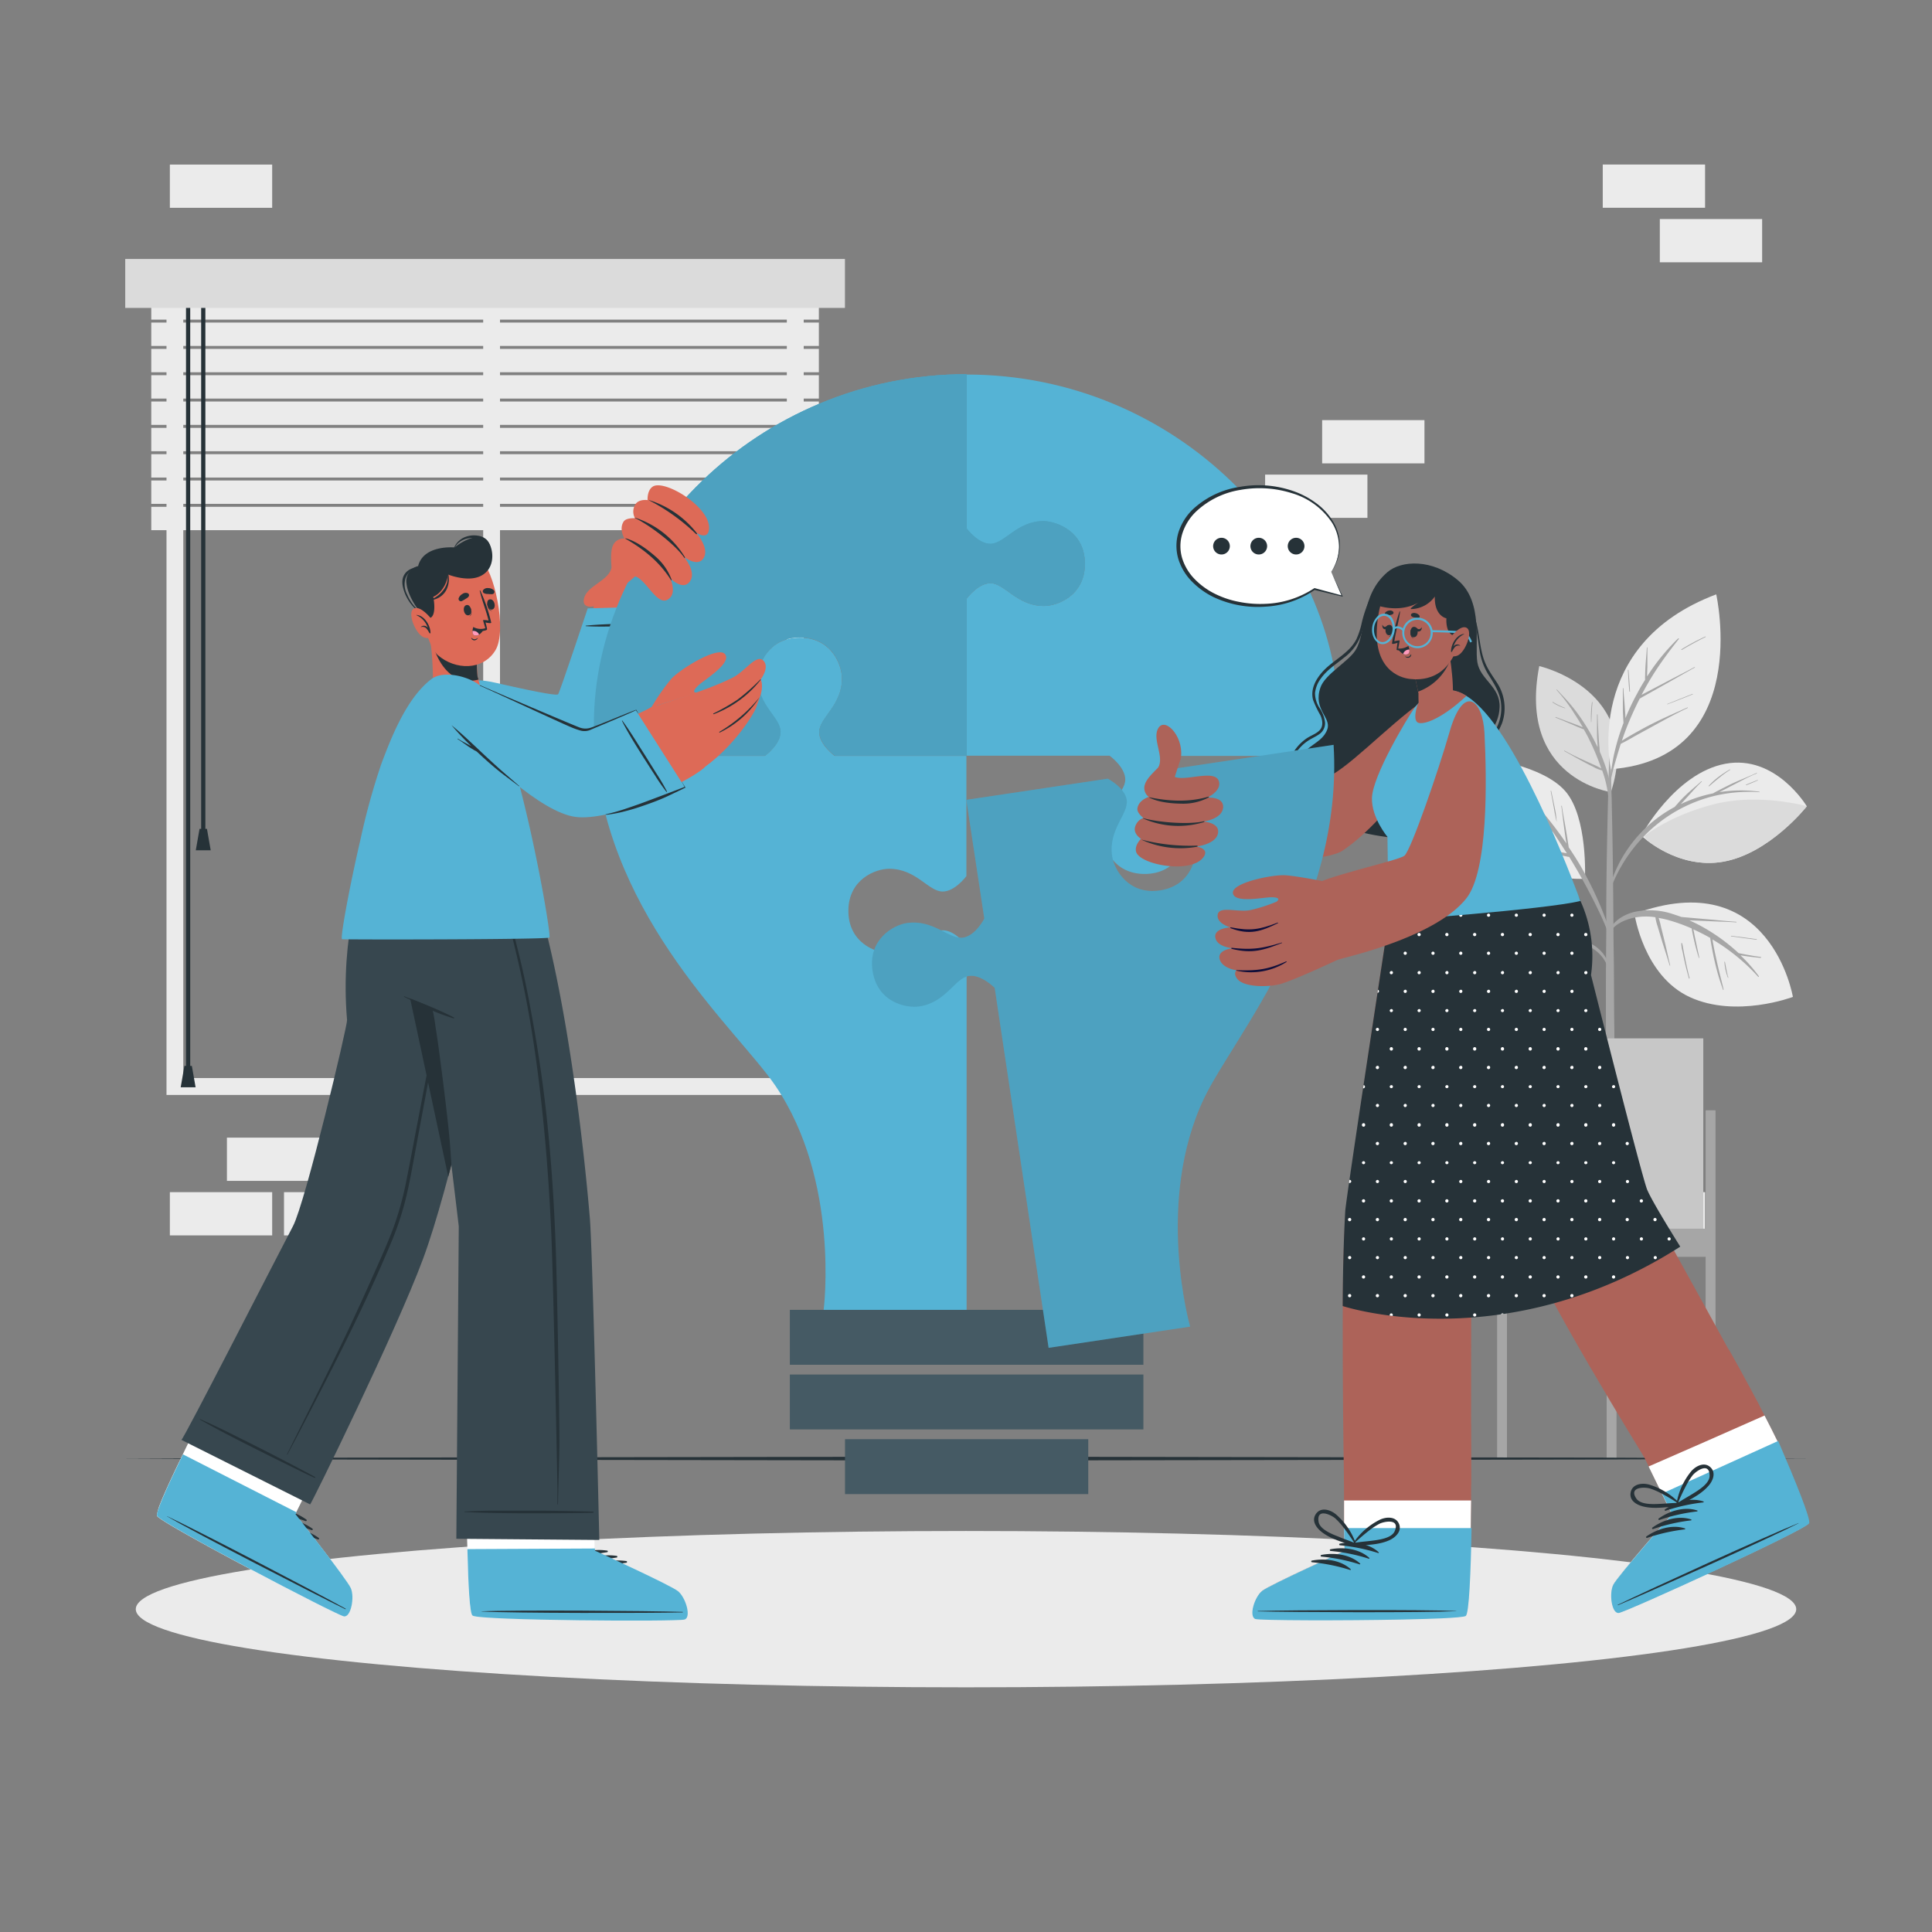 <svg xmlns="http://www.w3.org/2000/svg" viewBox="0 0 500 500"><rect x="0" y="0" width="500" height="500" fill="#808080" stroke="none"/><g id="freepik--background-complete--inject-3"><rect x="58.73" y="294.42" width="26.48" height="11.19" style="fill:#ebebeb"></rect><rect x="43.96" y="308.53" width="26.48" height="11.19" style="fill:#ebebeb"></rect><rect x="73.5" y="308.53" width="26.48" height="11.19" style="fill:#ebebeb"></rect><rect x="414.79" y="308.53" width="26.48" height="11.19" style="fill:#ebebeb"></rect><rect x="414.79" y="42.58" width="26.48" height="11.19" style="fill:#ebebeb"></rect><rect x="429.56" y="56.69" width="26.48" height="11.19" style="fill:#ebebeb"></rect><rect x="43.96" y="42.59" width="26.48" height="11.19" style="fill:#ebebeb"></rect><rect x="327.4" y="122.83" width="26.48" height="11.19" transform="translate(681.29 256.85) rotate(180)" style="fill:#ebebeb"></rect><rect x="342.18" y="108.72" width="26.48" height="11.19" transform="translate(710.83 228.64) rotate(180)" style="fill:#ebebeb"></rect><path d="M43.09,67.88H208V283.37H43.09Zm160.54,4.34H47.44V279H203.63Z" style="fill:#ebebeb"></path><rect x="125.05" y="73.36" width="4.35" height="207.84" style="fill:#ebebeb"></rect><rect x="39.15" y="76.66" width="172.77" height="6.05" transform="translate(251.07 159.38) rotate(180)" style="fill:#ebebeb"></rect><rect x="39.15" y="83.48" width="172.77" height="6.05" transform="translate(251.07 173.01) rotate(180)" style="fill:#ebebeb"></rect><rect x="39.15" y="90.29" width="172.77" height="6.05" transform="translate(251.07 186.63) rotate(180)" style="fill:#ebebeb"></rect><rect x="39.15" y="97.1" width="172.77" height="6.05" transform="translate(251.07 200.25) rotate(180)" style="fill:#ebebeb"></rect><rect x="39.15" y="103.91" width="172.77" height="6.05" transform="translate(251.07 213.87) rotate(180)" style="fill:#ebebeb"></rect><rect x="39.15" y="110.72" width="172.77" height="6.05" transform="translate(251.07 227.5) rotate(180)" style="fill:#ebebeb"></rect><rect x="39.15" y="117.53" width="172.77" height="6.05" transform="translate(251.07 241.12) rotate(180)" style="fill:#ebebeb"></rect><rect x="39.15" y="124.34" width="172.77" height="6.05" transform="translate(251.07 254.74) rotate(180)" style="fill:#ebebeb"></rect><rect x="39.15" y="131.15" width="172.77" height="6.05" transform="translate(251.07 268.36) rotate(180)" style="fill:#ebebeb"></rect><rect x="52.06" y="75.44" width="1.09" height="139.55" style="fill:#263238"></rect><polygon points="50.67 220.05 54.53 220.05 53.56 214.51 51.64 214.51 50.67 220.05" style="fill:#263238"></polygon><rect x="48.14" y="75.44" width="1.09" height="201.88" style="fill:#263238"></rect><polygon points="46.76 281.39 50.62 281.39 49.65 275.85 47.73 275.85 46.76 281.39" style="fill:#263238"></polygon><rect x="32.4" y="67.03" width="186.26" height="12.67" transform="translate(251.07 146.72) rotate(180)" style="fill:#dbdbdb"></rect><path d="M416.91,205s-24.21-3.39-18.55-32.62C398.36,172.4,425.41,178.48,416.91,205Z" style="fill:#dbdbdb"></path><path d="M415.69,198.92q-.72-2.22-1.65-4.36c0-.19-.05-.37-.06-.55,0-.4-.07-.81-.1-1.21-.07-.87-.13-1.74-.18-2.62-.1-1.74-.21-3.49-.24-5.24,0-.09-.15-.09-.15,0,0,1.75,0,3.49,0,5.24,0,.88.08,1.75.14,2.62,0,.2,0,.39,0,.58a52.17,52.17,0,0,0-4.85-8.3c-.83-1.16-1.71-2.28-2.65-3.35s-2-2.16-3-3.25c-.06-.07-.17,0-.1.1a43.39,43.39,0,0,1,4.66,6.21c.74,1.11,1.43,2.25,2.1,3.41l-.23-.08-.86-.35q-1-.39-2-.75l-3.89-1.45c-.08,0-.13.11-.06.14,1.29.51,2.56,1.05,3.84,1.6l1.87.81.95.39a3,3,0,0,0,.64.22c.49.88,1,1.76,1.42,2.66a62.74,62.74,0,0,1,2.95,7l.18.5a14.47,14.47,0,0,0-2-1c-.83-.39-1.67-.76-2.5-1.14-1.7-.78-3.39-1.57-5-2.49a.07.07,0,1,0-.07.13c1.66.9,3.29,1.87,5,2.78.83.45,1.67.89,2.52,1.3a7.94,7.94,0,0,0,2.27.91,28.46,28.46,0,0,1,1.59,6.87c.27,3.3.24,6.63.32,9.95,0,.05.08.05.09,0,.24-3,.37-6,.39-9.05A26.35,26.35,0,0,0,415.69,198.92Z" style="fill:#a6a6a6"></path><path d="M412,181.73a28.69,28.69,0,0,0-.24,5.16s.07,0,.07,0c.1-1.71.12-3.41.31-5.11C412.11,181.67,412,181.64,412,181.73Z" style="fill:#a6a6a6"></path><path d="M405,183.19a18.65,18.65,0,0,1-3.11-1.52c-.08-.06-.16.07-.08.12A12,12,0,0,0,405,183.3C405.06,183.31,405.1,183.22,405,183.19Z" style="fill:#a6a6a6"></path><path d="M417.68,251.41c0-2.67-.07-5.35-.1-8-.05-8.89-.12-17.77-.28-26.65q-.19-10.59-.49-21.16a.11.11,0,0,0-.06-.09c0-1.93,0-3.85,0-5.78,0-.05,0-.07-.11-.07s-.12,0-.12.08l0,5.78s-.06.05-.06.09c-.35,12.55-.67,25.1-.75,37.66,0,2.55,0,5.1,0,7.65q-.14,12.28-.09,24.56c0,1.3,0,2.61,0,3.91,0,7.49.07,15,.08,22.46,0,.41.44.61.92.63s1.12-.2,1.12-.66c0-8.26.06-16.51.06-24.77C417.7,261.82,417.72,256.62,417.68,251.41Z" style="fill:#a6a6a6"></path><path d="M407.57,243.28s-11.64-8.62-22.69-2.79-12.78,28.3-12.78,28.3,16.22,2.32,26.44-7.41C408.39,252,407.57,243.28,407.57,243.28Z" style="fill:#ebebeb"></path><path d="M410.75,243.82a13.83,13.83,0,0,0-6.75-.88,8.44,8.44,0,0,0-1.42-.14l-1.65-.13c-1.13-.08-2.26-.15-3.39-.24-2.3-.17-4.6-.31-6.89-.54-.09,0-.1.14,0,.15,2.27.29,4.53.61,6.8.84,1.17.12,2.34.24,3.52.32l.85.09c-.35.07-.69.16-1,.25a27.47,27.47,0,0,0-5.28,2.15c-.92.16-1.83.42-2.73.63-1.44.34-2.87.71-4.31,1.09-2.82.74-5.62,1.57-8.43,2.39-.09,0,0,.16.05.14,2.8-.69,5.62-1.32,8.43-2,1.36-.32,2.73-.64,4.09-1l1.07-.25a34.17,34.17,0,0,0-8.27,7.2,44.72,44.72,0,0,0-5.75,9.07c-.05.08.07.16.12.08a44.2,44.2,0,0,1,7-9.14l-.15.47c-.22.68-.43,1.37-.65,2.06-.43,1.37-.87,2.74-1.28,4.11a.08.08,0,0,0,.15,0c.49-1.33.95-2.67,1.42-4l.69-2c.12-.34.24-.68.35-1l.12-.31a39.11,39.11,0,0,1,4.12-3.52,31.63,31.63,0,0,1,6.19-3.55q-.06.31-.12.6c-.12.53-.24,1.06-.34,1.59-.23,1.1-.45,2.21-.66,3.31-.44,2.26-.71,4.54-1.13,6.79a.07.07,0,1,0,.14,0c.52-2.27,1.19-4.5,1.7-6.77.25-1.13.51-2.27.74-3.41l.33-1.6a8.72,8.72,0,0,0,.16-.89l.63-.26c3.06-1.13,6.43-1.95,9.69-1.32a9.48,9.48,0,0,1,7,5.61c.1.25.5.1.45-.16A9,9,0,0,0,410.75,243.82Z" style="fill:#a6a6a6"></path><path d="M392.92,253.41c-.33,1.48-.65,3-1,4.43a31.62,31.62,0,0,0-.81,4.3c0,.06.07.06.09,0a32,32,0,0,0,1-4.33c.29-1.46.57-2.92.86-4.37C393.08,253.36,392.94,253.32,392.92,253.41Z" style="fill:#a6a6a6"></path><path d="M381.66,257.16c-1.48.75-2.92,1.61-4.47,2.23-.09,0,0,.18.06.13a46.79,46.79,0,0,0,4.45-2.3S381.7,257.14,381.66,257.16Z" style="fill:#a6a6a6"></path><path d="M410.19,227.44s-14.23.91-20.85-8.47-5.13-22.79-5.13-22.79,15,1.82,20.88,8.56S410.19,227.44,410.19,227.44Z" style="fill:#ebebeb"></path><path d="M416.87,241.48c-.49-1.52-1.1-3-1.68-4.52s-1.14-2.86-1.77-4.26a90.46,90.46,0,0,0-4.26-8.39c-1-1.73-2.08-3.4-3.19-5.06,0-.25-.07-.5-.11-.76-.07-.44-.13-.88-.2-1.32-.14-.9-.3-1.8-.45-2.7-.33-2-.73-3.91-1-5.88,0-.09-.16-.09-.14,0,.28,1.94.48,3.9.75,5.84.13,1,.26,1.91.4,2.86.06.35.11.69.17,1a103.6,103.6,0,0,0-7-9.13c-.34-.4-.7-.78-1-1.17,0-.11-.09-.21-.13-.32-.11-.27-.21-.54-.31-.82-.21-.56-.42-1.13-.62-1.69-.4-1.12-.76-2.24-1.06-3.39,0-.09-.16-.05-.14,0,.29,1.17.59,2.34.93,3.49.17.56.35,1.11.54,1.66l.11.27c-1.82-2-3.72-3.89-5.64-5.78-.06-.07-.17,0-.1.11A101.41,101.41,0,0,1,400.93,214a10.3,10.3,0,0,0-1.06-.27c-1.09-.21-2.2-.37-3.31-.51-2.31-.29-4.63-.59-6.94-.95-.09,0-.13.13,0,.14,2.2.44,4.39.93,6.58,1.44,1,.24,2.07.44,3.11.64a21,21,0,0,1,2.5.71c.23.33.47.66.69,1,1,1.52,2,3.07,3,4.63l-1.45-.28c-1.1-.21-2.2-.41-3.31-.59-2.17-.36-4.34-.74-6.49-1.23-.09,0-.12.12,0,.15,2.17.51,4.33,1.1,6.49,1.68,1,.28,2.09.53,3.15.76.52.12,1.05.24,1.58.34a3.18,3.18,0,0,0,.64.11q3.12,5.07,5.83,10.35c.8,1.54,1.56,3.11,2.3,4.68s1.41,3.27,2.12,4.91C416.47,242,417,241.84,416.87,241.48Z" style="fill:#a6a6a6"></path><path d="M402.31,208.78c-.28-1.36-.56-2.71-.86-4.07,0-.09-.16-.05-.14,0,.27,1.33.52,2.67.76,4s.44,2.68.81,4c0,0,.05,0,0,0A27.77,27.77,0,0,0,402.31,208.78Z" style="fill:#a6a6a6"></path><path d="M394,208.38c-.66-.33-1.35-.59-2-.86l-1.08-.42-.55-.22a2.69,2.69,0,0,1-.6-.27c-.11-.08-.18.11-.07.13a2.31,2.31,0,0,1,.61.25l.54.24,1,.46a17.29,17.29,0,0,0,2.1.83C394,208.55,394.08,208.42,394,208.38Z" style="fill:#a6a6a6"></path><path d="M424.76,216.25s8.61-16.09,21.71-18.58,21.13,11,21.13,11S458,220.87,446,223,424.76,216.25,424.76,216.25Z" style="fill:#ebebeb"></path><path d="M455.25,204.88A35.36,35.36,0,0,0,445,205l.58-.32c1-.49,1.94-1,2.91-1.5,2-1,4-2.16,6.15-3a.07.07,0,1,0-.06-.13c-2.05.95-4.17,1.75-6.23,2.7-1,.47-2,1-3,1.49-.64.35-1.36.67-2,1.08A35.84,35.84,0,0,0,435,208.1c.54-.6,1.09-1.19,1.64-1.79,1.22-1.34,2.42-2.74,3.76-4,.07-.06,0-.16-.11-.1-1.37,1.25-2.82,2.4-4.15,3.69q-1,.94-1.86,1.95c-.3.34-.6.68-.89,1a34.5,34.5,0,0,0-17.56,23.72c0,.09.11.14.14,0a39.54,39.54,0,0,1,9.63-16.3,37.78,37.78,0,0,1,17.55-10.16,38.67,38.67,0,0,1,12.12-1.1C455.41,205.15,455.42,204.91,455.25,204.88Z" style="fill:#a6a6a6"></path><path d="M467.6,208.66S458,220.87,446,223c-9.17,1.63-16.71-3.16-19.78-5.51l-.66-1.09s6.2-5.23,17.94-8.25S467.6,208.66,467.6,208.66Z" style="fill:#dbdbdb"></path><path d="M447.65,199.15a29.84,29.84,0,0,0-2.91,1.92,18.5,18.5,0,0,0-2.53,2.31.08.08,0,0,0,.11.11c.87-.76,1.74-1.51,2.65-2.23a28.26,28.26,0,0,1,2.75-2A.07.07,0,1,0,447.65,199.15Z" style="fill:#a6a6a6"></path><path d="M454.84,201.87c-.49.2-1,.38-1.47.58l-1.46.6c-.1,0-.05.22,0,.17l1.46-.59,1.46-.62C455,202,454.92,201.83,454.84,201.87Z" style="fill:#a6a6a6"></path><path d="M423,236.5s2.3,16,14.3,21.54S464,258,464,258,458.22,223.51,423,236.5Z" style="fill:#ebebeb"></path><path d="M455.7,247.66c-1.1-.13-2.2-.32-3.3-.52-.54-.09-1.08-.2-1.61-.3l-.84-.17c-.33-.3-.65-.61-1-.9a48,48,0,0,0-7.34-5.32,41.31,41.31,0,0,0-4.39-2.26h.22l4,.17c2.64.12,5.27.18,7.9.35.1,0,.09-.14,0-.15-2.64-.17-5.27-.47-7.91-.69l-3.84-.34-2-.18-.5-.05c-.69-.26-1.38-.5-2.07-.71a18.73,18.73,0,0,0-10.17-.56c-3,.77-6,2.75-6.81,5.93,0,.11.14.19.19.08,1.13-2.66,4.08-4,6.74-4.56a16,16,0,0,1,5.44-.1,12.68,12.68,0,0,0,.6,2.41c.33,1.12.66,2.25,1,3.37.68,2.24,1.43,4.46,2.1,6.71,0,.09.16,0,.14,0-.56-2.24-1-4.5-1.57-6.74-.27-1.1-.54-2.2-.82-3.3a18.17,18.17,0,0,0-.6-2.27,27,27,0,0,1,3.11.73,44.94,44.94,0,0,1,5.44,2c.18,1.13.43,2.26.69,3.38.33,1.41.7,2.81,1.14,4.18a.07.07,0,0,0,.14,0l-.06-.26h0c-.27-1.31-.56-2.61-.83-3.91-.22-1-.43-2.11-.65-3.16q2.24,1,4.37,2.22c0,.32.11.66.15,1,.09.55.19,1.1.29,1.64.23,1.23.47,2.46.77,3.68a56.34,56.34,0,0,0,2.06,6.94.07.07,0,0,0,0,.09l.07.08c.05.06.14,0,.12-.08-.55-2.36-1.19-4.71-1.71-7.08-.26-1.19-.52-2.37-.76-3.56-.12-.59-.22-1.19-.34-1.79,0-.16-.05-.35-.08-.53a48,48,0,0,1,4.67,3.12,50.37,50.37,0,0,1,7.16,6.53c.08.09.25,0,.17-.15a43.09,43.09,0,0,0-2.86-3.49c-.6-.64-1.23-1.27-1.87-1.88l.2,0c.56.1,1.13.18,1.69.26,1.11.15,2.23.26,3.34.38C455.76,247.81,455.8,247.67,455.7,247.66Z" style="fill:#a6a6a6"></path><path d="M447.27,253.07h0c0-.14,0-.28-.07-.41s-.12-.35-.14-.53h0c-.25-1.07-.45-2.14-.65-3.22,0-.08-.13,0-.13,0a13.21,13.21,0,0,0,.92,4.16s.09,0,.08,0Z" style="fill:#a6a6a6"></path><path d="M437.23,252.81a.08.08,0,0,0-.08-.06c-.33-1.42-.66-2.83-.95-4.25-.15-.75-.31-1.5-.45-2.25-.08-.4-.15-.81-.22-1.21a4.07,4.07,0,0,0-.26-1c0-.05-.13,0-.14,0a7.14,7.14,0,0,0,.3,2.14c.15.78.3,1.56.47,2.33.35,1.58.75,3.15,1.19,4.7,0,.08.17.06.16,0S437.23,252.93,437.23,252.81Z" style="fill:#a6a6a6"></path><path d="M454.61,243.06c-2.19-.3-4.38-.62-6.58-.88-.09,0-.13.13,0,.14,2.18.32,4.38.6,6.57.89C454.67,243.22,454.7,243.07,454.61,243.06Z" style="fill:#a6a6a6"></path><path d="M416.89,199.07s-7.34-32.22,27.27-45.25C444.16,153.82,453.75,196.22,416.89,199.07Z" style="fill:#ebebeb"></path><path d="M424.36,180.8l.38-.23,1.95-1.09,4-2.25c2.64-1.47,5.25-3,7.91-4.46.08,0,0-.17-.08-.12-2.67,1.45-5.38,2.8-8.06,4.22l-4,2.1-1.62.85c1.16-2.19,2.39-4.33,3.75-6.4,1.81-2.76,3.79-5.39,5.85-8a.12.12,0,1,0-.17-.16,54.72,54.72,0,0,0-8,9.81c0-.11,0-.23,0-.34,0-.8.06-1.6.07-2.4,0-1.57,0-3.15,0-4.72,0-.09-.14-.09-.14,0-.07,1.55-.25,3.09-.34,4.64-.05.77-.08,1.55-.1,2.32,0,.42-.05.89,0,1.35-.71,1.13-1.4,2.28-2,3.45a59.46,59.46,0,0,0-3.1,6.49c0-.8-.08-1.61-.13-2.41-.1-1.76-.32-3.52-.39-5.28,0-.1-.15-.09-.15,0,0,1.77,0,3.53,0,5.3,0,.88.06,1.76.11,2.64l.06,1a58.28,58.28,0,0,0-2.61,8.86,96.48,96.48,0,0,0-1.29,9.72,0,0,0,1,0,0,0,52.65,52.65,0,0,1,1.83-8.67c.43-1.52.88-3,1.37-4.53,1.44-.68,2.82-1.53,4.21-2.3l4.35-2.38c2.88-1.58,5.77-3.19,8.75-4.59.08,0,0-.17-.08-.13-3,1.37-6.06,2.67-9,4.16-1.48.74-2.93,1.53-4.37,2.34-1.2.68-2.44,1.36-3.58,2.13.33-1,.68-2,1.07-3A85.76,85.76,0,0,1,424.36,180.8Z" style="fill:#a6a6a6"></path><path d="M421.45,173.43c0-.09-.16-.09-.15,0,.12,1.84.18,3.67.38,5.51,0,.1.17.1.16,0C421.78,177.1,421.58,175.27,421.45,173.43Z" style="fill:#a6a6a6"></path><path d="M438,179.59c-2.17.87-4.35,1.7-6.51,2.6-.06,0,0,.12,0,.1,2.19-.82,4.35-1.71,6.52-2.56C438.17,179.69,438.13,179.55,438,179.59Z" style="fill:#a6a6a6"></path><path d="M441.33,164.73a56.73,56.73,0,0,0-6.15,3.3.09.09,0,0,0,.09.16c2-1.18,4.05-2.3,6.14-3.34C441.49,164.81,441.42,164.69,441.33,164.73Z" style="fill:#a6a6a6"></path><rect x="390.89" y="268.73" width="49.92" height="52.62" style="fill:#c7c7c7"></rect><rect x="387.45" y="287.35" width="2.55" height="90.13" style="fill:#a6a6a6"></rect><rect x="441.42" y="287.35" width="2.55" height="90.13" style="fill:#a6a6a6"></rect><rect x="415.8" y="287.35" width="2.55" height="90.13" style="fill:#a6a6a6"></rect><rect x="388.73" y="317.98" width="53.97" height="7.29" style="fill:#a6a6a6"></rect></g><g id="freepik--Floor--inject-3"><polygon points="31.22 377.48 85.91 377.24 140.61 377.15 250 376.98 359.39 377.15 414.09 377.23 468.78 377.48 414.09 377.72 359.39 377.81 250 377.98 140.61 377.81 85.91 377.72 31.22 377.48" style="fill:#263238"></polygon></g><g id="freepik--Shadow--inject-3"><ellipse cx="250" cy="416.45" rx="214.86" ry="20.23" style="fill:#ebebeb"></ellipse></g><g id="freepik--light-bulb--inject-3"><path d="M301.26,201.73c0,3.7,5.89,6.81,5.89,13.84,0,3.6-2.73,10.61-10.91,10.61s-10.91-7-10.91-10.61c0-7,5.89-10.14,5.89-13.84,0-3.22-4.05-6.15-4.05-6.15h-37V154.94s2.93-4,6.15-4c3.7,0,6.81,5.89,13.84,5.89,3.6,0,10.61-2.73,10.61-10.91s-7-10.91-10.61-10.91c-7,0-10.14,5.89-13.84,5.89-3.22,0-6.15-4-6.15-4V96.93c54.18,0,96.47,43.68,96.47,90.7q0,4.06-.36,8h-41S301.26,198.51,301.26,201.73Z" style="fill:#55B3D5"></path><path d="M219.56,235.74c0,8.18,7,10.91,10.62,10.91,7,0,10.14-5.89,13.84-5.89,3.22,0,6.14,4,6.14,4V339h-37s4.29-33.34-12.48-58c-9.75-14.36-42.85-42.77-46.61-85.37h43.89s4-2.92,4-6.14c0-3.7-5.89-6.81-5.89-13.84,0-3.6,2.73-10.62,10.91-10.62s10.91,7,10.91,10.62c0,7-5.89,10.14-5.89,13.84,0,3.22,4,6.14,4,6.14h34.1v31.1s-2.92,4-6.14,4c-3.7,0-6.81-5.89-13.84-5.89C226.58,224.83,219.56,227.56,219.56,235.74Z" style="fill:#55B3D5"></path><path d="M280.76,145.88c0,8.18-7,10.91-10.61,10.91-7,0-10.14-5.89-13.84-5.89-3.22,0-6.15,4-6.15,4v40.64h-34.1s-4-2.92-4-6.14c0-3.7,5.89-6.81,5.89-13.84,0-3.6-2.73-10.62-10.91-10.62s-10.91,7-10.91,10.62c0,7,5.89,10.14,5.89,13.84,0,3.22-4,6.14-4,6.14H154.05q-.36-3.89-.36-8c0-47,42.29-90.7,96.47-90.7v39.89s2.93,4,6.15,4c3.7,0,6.81-5.89,13.84-5.89C273.75,135,280.76,137.7,280.76,145.88Z" style="fill:#55B3D5"></path><path d="M280.76,145.88c0,8.18-7,10.91-10.61,10.91-7,0-10.14-5.89-13.84-5.89-3.22,0-6.15,4-6.15,4v40.64h-34.1s-4-2.92-4-6.14c0-3.7,5.89-6.81,5.89-13.84,0-3.6-2.73-10.62-10.91-10.62s-10.91,7-10.91,10.62c0,7,5.89,10.14,5.89,13.84,0,3.22-4,6.14-4,6.14H154.05q-.36-3.89-.36-8c0-47,42.29-90.7,96.47-90.7v39.89s2.93,4,6.15,4c3.7,0,6.81-5.89,13.84-5.89C273.75,135,280.76,137.7,280.76,145.88Z" style="opacity:0.1"></path><rect x="204.41" y="338.99" width="91.5" height="14.21" style="fill:#455a64"></rect><rect x="204.41" y="355.72" width="91.5" height="14.21" style="fill:#455a64"></rect><rect x="218.69" y="372.46" width="62.95" height="14.21" style="fill:#455a64"></rect></g><g id="freepik--character-2--inject-3"><path d="M325,418.87c1.77.59,52.21.44,54.14-.78.72-.45,1.13-7.81,1.37-16.7.05-1.92.09-3.9.12-5.92,0-2.39.07-4.8.09-7.15.06-10.53-.09-19.81-.09-19.81H347.83l0,19.81v7.15l.17,5.92s-19.29,8.7-21.25,10.27S323.28,418.29,325,418.87Z" style="fill:#ad6359"></path><path d="M325,418.87c1.77.59,52.21.44,54.14-.78.72-.45,1.13-7.81,1.37-16.7.05-1.92.09-3.9.12-5.92,0-2.39.07-4.8.09-7.15H347.85v7.15l.17,5.92s-19.29,8.7-21.25,10.27S323.28,418.29,325,418.87Z" style="fill:#fff"></path><path d="M324.89,419c1.15.38,22.63.45,38.28.13,3.62-.08,6.93-.18,9.6-.29,3.68-.17,6.15-.37,6.56-.63.88-.57,1.31-11.36,1.51-22.75h-33l.17,5.95s-19.39,8.75-21.37,10.32S323.12,418.35,324.89,419Z" style="fill:#55B3D5"></path><path d="M325.61,416.92c8.5-.24,42.82-.38,51.24,0,.07,0,.07.05,0,.05-8.42.42-42.74.28-51.24.05C325.43,417.05,325.43,416.92,325.61,416.92Z" style="fill:#263238"></path><path d="M346.8,399.48c3.34-.63,7.43-.13,10,2.24.1.1,0,.24-.14.2a47.21,47.21,0,0,0-9.85-2A.21.21,0,0,1,346.8,399.48Z" style="fill:#263238"></path><path d="M344.38,400.94c3.35-.63,7.44-.13,10,2.25.1.09,0,.23-.14.2a46,46,0,0,0-9.85-2A.22.22,0,0,1,344.38,400.94Z" style="fill:#263238"></path><path d="M342,402.41c3.35-.64,7.44-.14,10,2.24.1.09,0,.23-.15.2a47,47,0,0,0-9.84-2A.21.21,0,0,1,342,402.41Z" style="fill:#263238"></path><path d="M339.56,403.87c3.35-.64,7.44-.13,10,2.24.09.09,0,.23-.15.2a47.12,47.12,0,0,0-9.84-2A.21.21,0,0,1,339.56,403.87Z" style="fill:#263238"></path><path d="M342.11,396.52c2.37,1.83,5.45,2.58,8.22,3.59.28.11.51-.16.52-.42a.09.09,0,0,0,.08-.12,17.9,17.9,0,0,0-5.18-7.65c-1.4-1.17-3.85-2-5.16-.16S340.72,395.45,342.11,396.52Zm-.86-2.69c-.6-3.67,3.34-1.75,4.34-.85a18.9,18.9,0,0,1,1.78,1.91,53.85,53.85,0,0,1,3.12,4.4c-1.33-.58-2.69-1-4-1.57C344.84,397.08,341.58,395.85,341.25,393.83Z" style="fill:#263238"></path><path d="M362.09,394.44c-.82-2.08-3.39-1.91-5-1.13a17.77,17.77,0,0,0-6.92,6.12.08.08,0,0,0,0,.13.42.42,0,0,0,.41.54c2.93-.29,6.1-.24,8.85-1.43C361,398,362.86,396.41,362.09,394.44Zm-7.16,4.31c-1.44.18-2.88.28-4.31.52a52.74,52.74,0,0,1,4.12-3.49,19.47,19.47,0,0,1,2.2-1.4c1.19-.63,5.49-1.5,4,1.9C360.11,398.16,356.64,398.53,354.93,398.75Z" style="fill:#263238"></path><path d="M391.63,228.55s-10.66,87.79-10.87,88.9c0,.15-.05,66.83-.05,66.83H347.84s-1-55.81.37-68.84c1.73-16.61,12.63-86.89,12.63-86.89Z" style="fill:#ad6359"></path><path d="M419,417.31c1.85-.2,47.74-21.14,49-23.05.47-.72-2.19-7.58-5.64-15.78-.74-1.77-1.44-3.64-2.33-5.45-1.11-2.27-2.24-4.53-3.37-6.7-4.84-9.43-9.29-17.16-9.29-17.16l-29.07,13.16,8.39,17.19,3.44,7.05,2.6,5.33s-14,15.88-15.12,18.11S417.19,417.5,419,417.31Z" style="fill:#ad6359"></path><path d="M419,417.31c1.85-.2,47.74-21.14,49-23.05.47-.72-2.19-7.58-5.64-15.78-.74-1.77-1.44-3.64-2.33-5.45-1.11-2.27-2.24-4.53-3.37-6.7-9,4-21.91,9.68-30,13.19l3.44,7.05,2.6,5.33s-14,15.88-15.12,18.11S417.19,417.5,419,417.31Z" style="fill:#fff"></path><path d="M418.93,417.44c1.85-.2,48-21.26,49.26-23.18.58-.88-3.49-10.89-8-21.34l-30.06,13.61,2.61,5.35s-14.07,16-15.21,18.22S417.07,417.63,418.93,417.44Z" style="fill:#55B3D5"></path><path d="M418.75,415.29c7.65-3.72,38.85-18,46.69-21.11.07,0,.09,0,0,.05-7.51,3.86-38.82,17.89-46.67,21.18C418.64,415.48,418.58,415.37,418.75,415.29Z" style="fill:#263238"></path><path d="M430.85,390.66c2.79-2,6.72-3.19,10-2.08.13,0,.07.23-.05.24A47.3,47.3,0,0,0,431,391,.22.22,0,0,1,430.85,390.66Z" style="fill:#263238"></path><path d="M429.26,393c2.78-2,6.72-3.19,10-2.08.13,0,.06.22-.05.24a46.38,46.38,0,0,0-9.8,2.22A.22.22,0,0,1,429.26,393Z" style="fill:#263238"></path><path d="M427.67,395.32c2.78-2,6.72-3.19,10-2.09.13,0,.07.23,0,.24a47.26,47.26,0,0,0-9.81,2.23A.21.21,0,0,1,427.67,395.32Z" style="fill:#263238"></path><path d="M426.07,397.64c2.79-1.95,6.73-3.19,10-2.08.13,0,.07.23-.05.24a48,48,0,0,0-9.8,2.22A.22.22,0,0,1,426.07,397.64Z" style="fill:#263238"></path><path d="M425.36,389.9c2.92.69,6,.1,9-.12a.41.41,0,0,0,.3-.6c.05,0,.08-.09,0-.14a17.93,17.93,0,0,0-7.87-4.83c-1.76-.49-4.33-.21-4.77,2S423.66,389.5,425.36,389.9Zm-1.89-2.09c-2.06-3.1,2.32-3,3.6-2.57a17.53,17.53,0,0,1,2.41,1,52.91,52.91,0,0,1,4.66,2.72c-1.45,0-2.88.16-4.33.23C428.08,389.28,424.6,389.51,423.47,387.81Z" style="fill:#263238"></path><path d="M442.7,379.76c-1.6-1.56-3.88-.34-5.05,1.05a17.92,17.92,0,0,0-3.79,8.43c0,.07.05.1.1.1.06.25.33.48.59.33,2.55-1.48,5.46-2.74,7.48-5C443.21,383.42,444.22,381.24,442.7,379.76ZM438,386.64c-1.24.76-2.5,1.45-3.71,2.25a51.66,51.66,0,0,1,2.32-4.87,18.64,18.64,0,0,1,1.42-2.19c.83-1.06,4.38-3.63,4.42.09C442.44,384,439.43,385.74,438,386.64Z" style="fill:#263238"></path><path d="M360.84,228.55s2.38,12.68,11.23,19.13c0,0,19.51,65.28,22,72.77,4.37,12.9,31.4,56.59,31.4,56.59l29.9-13.19S428.32,314.4,425,309.06c-1.66-2.72-14.33-55.42-14.15-56.78,2.18-16.22-5.52-23.81-5.52-23.81Z" style="fill:#ad6359"></path><path d="M360.84,228.55h45.67a34.72,34.72,0,0,1,5.24,23.79s13.14,52.19,14.54,55.56,8.56,14.73,8.56,14.73C389.11,351.85,347.49,338,347.49,338s0-13,.66-24.56C348.35,309.89,360.84,228.55,360.84,228.55Z" style="fill:#263238"></path><path d="M364.08,236.85a.41.41,0,1,1-.82,0,.41.41,0,0,1,.82,0Zm6.78-.41a.41.41,0,0,0-.41.41.41.41,0,1,0,.82,0A.41.41,0,0,0,370.86,236.44Zm7.19,0a.41.41,0,0,0-.41.41.41.41,0,1,0,.82,0A.41.41,0,0,0,378.05,236.44Zm7.19,0a.41.41,0,0,0-.41.41.41.41,0,1,0,.82,0A.41.41,0,0,0,385.24,236.44Zm7.19,0a.41.41,0,0,0-.41.41.41.41,0,1,0,.82,0A.41.41,0,0,0,392.43,236.44Zm7.19,0a.41.41,0,0,0-.41.41.41.41,0,1,0,.82,0A.41.41,0,0,0,399.62,236.44Zm7.19,0a.41.41,0,0,0-.41.41.41.41,0,1,0,.82,0A.41.41,0,0,0,406.81,236.44Zm-46.45-4.74c0,.21-.07.44-.11.68a.4.4,0,0,0,.24-.37A.44.44,0,0,0,360.36,231.7Zm6.9-.1a.41.41,0,1,0,.42.41A.41.41,0,0,0,367.26,231.6Zm7.19,0a.41.41,0,1,0,.42.41A.41.41,0,0,0,374.45,231.6Zm7.19,0a.41.41,0,1,0,.42.41A.41.41,0,0,0,381.64,231.6Zm7.19,0a.41.41,0,1,0,.42.41A.41.41,0,0,0,388.83,231.6Zm7.19,0a.41.41,0,1,0,.42.41A.41.41,0,0,0,396,231.6Zm7.19,0a.41.41,0,1,0,.42.41A.41.41,0,0,0,403.21,231.6Zm-39.54,14.68a.41.41,0,0,0-.41.42.41.41,0,0,0,.82,0A.41.41,0,0,0,363.67,246.28Zm7.19,0a.41.41,0,0,0-.41.42.41.41,0,0,0,.82,0A.41.41,0,0,0,370.86,246.28Zm7.19,0a.41.41,0,0,0-.41.42.41.41,0,0,0,.82,0A.41.41,0,0,0,378.05,246.28Zm7.19,0a.41.41,0,0,0-.41.42.41.41,0,0,0,.82,0A.41.41,0,0,0,385.24,246.28Zm7.19,0a.41.41,0,0,0-.41.42.41.41,0,0,0,.82,0A.41.41,0,0,0,392.43,246.28Zm7.19,0a.41.41,0,0,0-.41.42.41.41,0,0,0,.82,0A.41.41,0,0,0,399.62,246.28Zm7.19,0a.41.41,0,0,0-.41.42.41.41,0,0,0,.82,0A.41.41,0,0,0,406.81,246.28Zm-46.73-4.84a.42.42,0,1,0,.41.42A.42.42,0,0,0,360.08,241.44Zm7.18,0a.42.42,0,1,0,.42.42A.42.42,0,0,0,367.26,241.44Zm7.19,0a.42.42,0,1,0,.42.42A.42.42,0,0,0,374.45,241.44Zm7.19,0a.42.42,0,1,0,.42.42A.42.42,0,0,0,381.64,241.44Zm7.19,0a.42.42,0,1,0,.42.42A.42.42,0,0,0,388.83,241.44Zm7.19,0a.42.42,0,1,0,.42.42A.42.42,0,0,0,396,241.44Zm7.19,0a.42.42,0,1,0,.42.42A.42.42,0,0,0,403.21,241.44Zm7.19,0a.42.42,0,1,0,.42.42A.42.42,0,0,0,410.4,241.44Zm-53.78,14.72-.12.79a.41.41,0,0,0,.39-.41A.39.39,0,0,0,356.62,256.16Zm7.05,0a.41.41,0,0,0-.41.41.41.41,0,1,0,.82,0A.41.41,0,0,0,363.67,256.13Zm7.19,0a.41.41,0,0,0-.41.41.41.41,0,1,0,.82,0A.41.41,0,0,0,370.86,256.13Zm7.19,0a.41.41,0,0,0-.41.41.41.41,0,1,0,.82,0A.41.41,0,0,0,378.05,256.13Zm7.19,0a.41.41,0,0,0-.41.41.41.41,0,1,0,.82,0A.41.41,0,0,0,385.24,256.13Zm7.19,0a.41.41,0,0,0-.41.41.41.41,0,1,0,.82,0A.41.41,0,0,0,392.43,256.13Zm7.19,0a.41.41,0,0,0-.41.41.41.41,0,1,0,.82,0A.41.41,0,0,0,399.62,256.13Zm7.19,0a.41.41,0,0,0-.41.41.41.41,0,1,0,.82,0A.41.41,0,0,0,406.81,256.13Zm-46.73-4.84a.41.41,0,1,0,.41.41A.41.41,0,0,0,360.08,251.29Zm7.18,0a.41.41,0,1,0,.42.41A.41.41,0,0,0,367.26,251.29Zm7.19,0a.41.41,0,1,0,.42.41A.41.41,0,0,0,374.45,251.29Zm7.19,0a.41.41,0,1,0,.42.41A.41.41,0,0,0,381.64,251.29Zm7.19,0a.41.41,0,1,0,.42.41A.41.41,0,0,0,388.83,251.29Zm7.19,0a.41.41,0,1,0,.42.41A.41.41,0,0,0,396,251.29Zm7.19,0a.41.41,0,1,0,.42.41A.41.41,0,0,0,403.21,251.29Zm7.19,0a.41.41,0,1,0,.42.41A.41.41,0,0,0,410.4,251.29ZM356.48,266a.41.41,0,0,0-.41.42.41.41,0,0,0,.82,0A.41.41,0,0,0,356.48,266Zm7.19,0a.41.41,0,0,0-.41.42.41.41,0,0,0,.82,0A.41.41,0,0,0,363.67,266Zm7.19,0a.41.41,0,0,0-.41.42.41.41,0,0,0,.82,0A.41.41,0,0,0,370.86,266Zm7.19,0a.41.41,0,0,0-.41.42.41.41,0,0,0,.82,0A.41.41,0,0,0,378.05,266Zm7.19,0a.41.41,0,0,0-.41.42.41.41,0,0,0,.82,0A.41.41,0,0,0,385.24,266Zm7.19,0a.41.41,0,0,0-.41.42.41.41,0,0,0,.82,0A.41.41,0,0,0,392.43,266Zm7.19,0a.41.41,0,0,0-.41.42.41.41,0,0,0,.82,0A.41.41,0,0,0,399.62,266Zm7.19,0a.41.41,0,0,0-.41.42.41.41,0,1,0,.82,0A.41.41,0,0,0,406.81,266Zm7.19,0a.41.41,0,0,0-.41.42.41.41,0,0,0,.82,0A.41.41,0,0,0,414,266Zm-53.92-4.84a.42.42,0,0,0-.42.42.42.42,0,0,0,.83,0A.42.42,0,0,0,360.08,261.13Zm7.18,0a.42.42,0,0,0-.41.42.42.42,0,0,0,.83,0A.42.42,0,0,0,367.26,261.13Zm7.19,0a.42.42,0,0,0-.41.42.42.42,0,0,0,.83,0A.42.42,0,0,0,374.45,261.13Zm7.19,0a.42.42,0,0,0-.41.42.42.42,0,0,0,.83,0A.42.42,0,0,0,381.64,261.13Zm7.19,0a.42.42,0,0,0-.41.42.42.42,0,0,0,.83,0A.42.42,0,0,0,388.83,261.13Zm7.19,0a.42.42,0,0,0-.41.42.42.42,0,0,0,.83,0A.42.42,0,0,0,396,261.13Zm7.19,0a.42.42,0,0,0-.41.42.42.42,0,0,0,.83,0A.42.42,0,0,0,403.21,261.13Zm7.19,0a.42.42,0,0,0-.41.42.42.42,0,0,0,.83,0A.42.42,0,0,0,410.4,261.13Zm-53.92,14.69a.42.42,0,1,0,.41.41A.41.41,0,0,0,356.48,275.82Zm7.19,0a.42.42,0,1,0,.41.41A.41.41,0,0,0,363.67,275.82Zm7.19,0a.42.42,0,1,0,.41.41A.41.41,0,0,0,370.86,275.82Zm7.19,0a.42.42,0,1,0,.41.41A.41.41,0,0,0,378.05,275.82Zm7.19,0a.42.42,0,1,0,.41.41A.41.41,0,0,0,385.24,275.82Zm7.19,0a.42.42,0,1,0,.41.41A.41.41,0,0,0,392.43,275.82Zm7.19,0a.42.42,0,1,0,.41.41A.41.41,0,0,0,399.62,275.82Zm7.19,0a.42.42,0,1,0,.41.41A.41.41,0,0,0,406.81,275.82Zm7.19,0a.42.42,0,1,0,.41.41A.41.41,0,0,0,414,275.82ZM360.08,271a.41.41,0,0,0-.42.41.42.42,0,1,0,.83,0A.41.41,0,0,0,360.08,271Zm7.18,0a.41.41,0,0,0-.41.41.42.42,0,1,0,.83,0A.41.41,0,0,0,367.26,271Zm7.19,0a.41.41,0,0,0-.41.41.42.42,0,1,0,.83,0A.41.41,0,0,0,374.45,271Zm7.19,0a.41.41,0,0,0-.41.41.42.42,0,1,0,.83,0A.41.41,0,0,0,381.64,271Zm7.19,0a.41.41,0,0,0-.41.41.42.42,0,1,0,.83,0A.41.41,0,0,0,388.83,271Zm7.19,0a.41.41,0,0,0-.41.41.42.42,0,1,0,.83,0A.41.41,0,0,0,396,271Zm7.19,0a.41.41,0,0,0-.41.41.42.42,0,1,0,.83,0A.41.41,0,0,0,403.21,271Zm7.19,0a.41.41,0,0,0-.41.41.42.42,0,1,0,.83,0A.41.41,0,0,0,410.4,271Zm-53.92,14.69a.41.41,0,1,0,.41.41A.41.41,0,0,0,356.48,285.67Zm7.19,0a.41.41,0,1,0,.41.41A.41.41,0,0,0,363.67,285.67Zm7.19,0a.41.41,0,1,0,.41.41A.41.41,0,0,0,370.86,285.67Zm7.19,0a.41.41,0,1,0,.41.41A.41.41,0,0,0,378.05,285.67Zm7.19,0a.41.41,0,1,0,.41.41A.41.41,0,0,0,385.24,285.67Zm7.19,0a.41.41,0,1,0,.41.41A.41.41,0,0,0,392.43,285.67Zm7.19,0a.41.41,0,1,0,.41.41A.41.41,0,0,0,399.62,285.67Zm7.19,0a.41.41,0,1,0,.41.41A.41.41,0,0,0,406.81,285.67Zm7.19,0a.41.41,0,1,0,.41.41A.41.41,0,0,0,414,285.67Zm-61.11-4.85h0l-.12.81.13,0a.42.42,0,0,0,0-.83Zm7.19,0a.42.42,0,0,0-.42.42.42.42,0,0,0,.83,0A.42.42,0,0,0,360.08,280.82Zm7.18,0a.42.42,0,0,0-.41.42.42.42,0,0,0,.83,0A.42.42,0,0,0,367.26,280.82Zm7.19,0a.42.42,0,0,0-.41.42.42.42,0,0,0,.83,0A.42.42,0,0,0,374.45,280.82Zm7.19,0a.42.42,0,0,0-.41.42.42.42,0,0,0,.83,0A.42.42,0,0,0,381.64,280.82Zm7.19,0a.42.42,0,0,0-.41.42.42.42,0,0,0,.83,0A.42.42,0,0,0,388.83,280.82Zm7.19,0a.42.42,0,0,0-.41.42.42.42,0,0,0,.83,0A.42.42,0,0,0,396,280.82Zm7.19,0a.42.42,0,0,0-.41.42.42.42,0,0,0,.83,0A.42.42,0,0,0,403.21,280.82Zm7.19,0a.42.42,0,0,0-.41.42.42.42,0,0,0,.83,0A.42.42,0,0,0,410.4,280.82Zm7.19,0a.42.42,0,0,0-.41.42.42.42,0,0,0,.83,0A.42.42,0,0,0,417.59,280.82Zm-61.11,14.69a.42.42,0,1,0,.41.41A.41.41,0,0,0,356.48,295.51Zm7.19,0a.42.42,0,1,0,.41.41A.41.41,0,0,0,363.67,295.51Zm7.19,0a.42.42,0,1,0,.41.41A.41.41,0,0,0,370.86,295.51Zm7.19,0a.42.42,0,1,0,.41.41A.41.41,0,0,0,378.05,295.51Zm7.19,0a.42.42,0,1,0,.41.41A.41.41,0,0,0,385.24,295.51Zm7.19,0a.42.42,0,1,0,.41.41A.41.41,0,0,0,392.43,295.51Zm7.19,0a.42.42,0,1,0,.41.41A.41.41,0,0,0,399.62,295.51Zm7.19,0a.42.42,0,1,0,.41.41A.41.41,0,0,0,406.81,295.51Zm7.19,0a.42.42,0,1,0,.41.41A.41.41,0,0,0,414,295.51Zm7.19,0a.42.42,0,1,0,0,.83.42.42,0,0,0,0-.83Zm-68.3-4.84a.41.41,0,0,0-.42.41.42.42,0,1,0,.83,0A.41.41,0,0,0,352.89,290.67Zm7.19,0a.41.41,0,0,0-.42.41.42.42,0,1,0,.83,0A.41.41,0,0,0,360.08,290.67Zm7.18,0a.41.41,0,0,0-.41.41.42.42,0,1,0,.83,0A.41.41,0,0,0,367.26,290.67Zm7.19,0a.41.41,0,0,0-.41.41.42.42,0,1,0,.83,0A.41.41,0,0,0,374.45,290.67Zm7.19,0a.41.41,0,0,0-.41.41.42.42,0,1,0,.83,0A.41.41,0,0,0,381.64,290.67Zm7.19,0a.41.41,0,0,0-.41.41.42.42,0,1,0,.83,0A.41.41,0,0,0,388.83,290.67Zm7.19,0a.41.41,0,0,0-.41.41.42.42,0,1,0,.83,0A.41.41,0,0,0,396,290.67Zm7.19,0a.41.41,0,0,0-.41.41.42.42,0,1,0,.83,0A.41.41,0,0,0,403.21,290.67Zm7.19,0a.41.41,0,0,0-.41.41.42.42,0,1,0,.83,0A.41.41,0,0,0,410.4,290.67Zm7.19,0a.41.41,0,0,0-.41.41.42.42,0,1,0,.83,0A.41.41,0,0,0,417.59,290.67Zm-68.3,14.68h-.05q-.06.4-.12.78h0a.47.47,0,0,0,.17,0,.41.41,0,0,0,.41-.41A.41.41,0,0,0,349.29,305.35Zm7.19,0a.41.41,0,1,0,.41.41A.41.41,0,0,0,356.48,305.36Zm7.19,0a.41.41,0,1,0,.41.41A.41.41,0,0,0,363.67,305.36Zm7.19,0a.41.41,0,1,0,.41.41A.41.41,0,0,0,370.86,305.36Zm7.19,0a.41.41,0,1,0,.41.41A.41.41,0,0,0,378.05,305.36Zm7.19,0a.41.41,0,1,0,.41.41A.41.41,0,0,0,385.24,305.36Zm7.19,0a.41.41,0,1,0,.41.41A.41.41,0,0,0,392.43,305.36Zm7.19,0a.41.41,0,1,0,.41.41A.41.41,0,0,0,399.62,305.36Zm7.19,0a.41.41,0,1,0,.41.41A.41.41,0,0,0,406.81,305.36Zm7.19,0a.41.41,0,1,0,.41.41A.41.41,0,0,0,414,305.36Zm7.19,0a.41.41,0,1,0,0,.82.41.41,0,1,0,0-.82Zm-68.3-4.85a.42.42,0,0,0-.42.42.42.42,0,0,0,.83,0A.42.42,0,0,0,352.89,300.51Zm7.19,0a.42.42,0,0,0-.42.42.42.42,0,0,0,.83,0A.42.42,0,0,0,360.08,300.51Zm7.18,0a.42.42,0,0,0-.41.42.42.42,0,0,0,.83,0A.42.42,0,0,0,367.26,300.51Zm7.19,0a.42.42,0,0,0-.41.42.42.42,0,0,0,.83,0A.42.42,0,0,0,374.45,300.51Zm7.19,0a.42.42,0,0,0-.41.42.42.42,0,0,0,.83,0A.42.42,0,0,0,381.64,300.51Zm7.19,0a.42.42,0,0,0-.41.42.42.42,0,0,0,.83,0A.42.42,0,0,0,388.83,300.51Zm7.19,0a.42.42,0,0,0-.41.42.42.42,0,0,0,.83,0A.42.42,0,0,0,396,300.51Zm7.19,0a.42.42,0,0,0-.41.42.42.42,0,0,0,.83,0A.42.42,0,0,0,403.21,300.51Zm7.19,0a.42.42,0,0,0-.41.42.42.42,0,0,0,.83,0A.42.42,0,0,0,410.4,300.51Zm7.19,0a.42.42,0,0,0-.41.42.42.42,0,0,0,.83,0A.42.42,0,0,0,417.59,300.51Zm-68.3,14.69a.42.42,0,1,0,.41.42A.41.41,0,0,0,349.29,315.2Zm7.19,0a.42.42,0,1,0,.41.42A.41.41,0,0,0,356.48,315.2Zm7.19,0a.42.42,0,1,0,.41.42A.41.41,0,0,0,363.67,315.2Zm7.19,0a.42.42,0,1,0,.41.42A.41.41,0,0,0,370.86,315.2Zm7.19,0a.42.42,0,1,0,.41.42A.41.41,0,0,0,378.05,315.2Zm7.19,0a.42.42,0,1,0,.41.42A.41.41,0,0,0,385.24,315.2Zm7.19,0a.42.42,0,1,0,.41.42A.41.41,0,0,0,392.43,315.2Zm7.19,0a.42.42,0,1,0,.41.42A.41.41,0,0,0,399.62,315.2Zm7.19,0a.42.42,0,1,0,.41.42A.41.41,0,0,0,406.81,315.2Zm7.19,0a.42.42,0,1,0,.41.42A.41.41,0,0,0,414,315.2Zm7.19,0a.42.42,0,1,0,0,.83.42.42,0,0,0,0-.83Zm7.19,0a.42.42,0,1,0,0,.83.42.42,0,0,0,0-.83Zm-75.49-4.84a.42.42,0,1,0,.41.41A.42.42,0,0,0,352.89,310.36Zm7.19,0a.42.42,0,1,0,.41.41A.42.42,0,0,0,360.08,310.36Zm7.18,0a.42.42,0,1,0,.42.41A.42.42,0,0,0,367.26,310.36Zm7.19,0a.42.42,0,1,0,.42.41A.42.42,0,0,0,374.45,310.36Zm7.19,0a.42.42,0,1,0,.42.41A.42.42,0,0,0,381.64,310.36Zm7.19,0a.42.42,0,1,0,.42.41A.42.42,0,0,0,388.83,310.36Zm7.19,0a.42.42,0,1,0,.42.41A.42.42,0,0,0,396,310.36Zm7.19,0a.42.42,0,1,0,.42.41A.42.42,0,0,0,403.21,310.36Zm7.19,0a.42.42,0,1,0,.42.41A.42.42,0,0,0,410.4,310.36Zm7.19,0a.42.42,0,1,0,.42.41A.42.42,0,0,0,417.59,310.36Zm7.19,0a.42.42,0,1,0,.42.41A.42.42,0,0,0,424.78,310.36Zm-75.49,14.69a.41.41,0,1,0,.41.41A.41.41,0,0,0,349.29,325.05Zm7.19,0a.41.41,0,1,0,.41.41A.41.41,0,0,0,356.48,325.05Zm7.19,0a.41.41,0,1,0,.41.41A.41.41,0,0,0,363.67,325.05Zm7.19,0a.41.41,0,1,0,.41.41A.41.41,0,0,0,370.86,325.05Zm7.19,0a.41.41,0,1,0,.41.41A.41.41,0,0,0,378.05,325.05Zm7.19,0a.41.41,0,1,0,.41.41A.41.41,0,0,0,385.24,325.05Zm7.19,0a.41.41,0,1,0,.41.41A.41.41,0,0,0,392.43,325.05Zm7.19,0a.41.41,0,1,0,.41.41A.41.41,0,0,0,399.62,325.05Zm7.19,0a.41.41,0,1,0,.41.41A.41.41,0,0,0,406.81,325.05Zm7.19,0a.41.41,0,1,0,.41.41A.41.41,0,0,0,414,325.05Zm7.19,0a.41.41,0,1,0,0,.82.41.41,0,1,0,0-.82Zm7.19,0a.41.41,0,1,0,0,.82.41.41,0,1,0,0-.82Zm-75.49-4.84a.41.41,0,1,0,.41.41A.41.41,0,0,0,352.89,320.21Zm7.19,0a.41.41,0,1,0,.41.41A.41.41,0,0,0,360.08,320.21Zm7.18,0a.41.41,0,1,0,.42.41A.41.41,0,0,0,367.26,320.21Zm7.19,0a.41.41,0,1,0,.42.41A.41.41,0,0,0,374.45,320.21Zm7.19,0a.41.41,0,1,0,.42.41A.41.41,0,0,0,381.64,320.21Zm7.19,0a.41.41,0,1,0,.42.41A.41.41,0,0,0,388.83,320.21Zm7.19,0a.41.41,0,1,0,.42.41A.41.41,0,0,0,396,320.21Zm7.19,0a.41.41,0,1,0,.42.41A.41.41,0,0,0,403.21,320.21Zm7.19,0a.41.41,0,1,0,.42.41A.41.41,0,0,0,410.4,320.21Zm7.19,0a.41.41,0,1,0,.42.41A.41.41,0,0,0,417.59,320.21Zm7.19,0a.41.41,0,1,0,.42.41A.41.41,0,0,0,424.78,320.21Zm7.19,0a.41.41,0,0,0,0,.82.41.41,0,1,0,0-.82Zm-82.68,14.68a.42.42,0,1,0,.41.42A.41.41,0,0,0,349.29,334.89Zm7.19,0a.42.42,0,1,0,.41.42A.41.41,0,0,0,356.48,334.89Zm7.19,0a.42.42,0,1,0,.41.42A.41.41,0,0,0,363.67,334.89Zm7.19,0a.42.42,0,1,0,.41.42A.41.41,0,0,0,370.86,334.89Zm7.19,0a.42.42,0,1,0,.41.42A.41.41,0,0,0,378.05,334.89Zm7.19,0a.42.42,0,1,0,.41.42A.41.41,0,0,0,385.24,334.89Zm7.19,0a.42.42,0,1,0,.41.42A.41.41,0,0,0,392.43,334.89Zm7.19,0a.42.42,0,1,0,.41.42A.41.41,0,0,0,399.62,334.89Zm7.19,0a.42.42,0,1,0,.41.42A.41.41,0,0,0,406.81,334.89Zm-53.92-4.84a.42.42,0,1,0,.41.41A.42.42,0,0,0,352.89,330.05Zm7.19,0a.42.42,0,1,0,.41.41A.42.42,0,0,0,360.08,330.05Zm7.18,0a.42.42,0,1,0,.42.41A.42.42,0,0,0,367.26,330.05Zm7.19,0a.42.42,0,1,0,.42.41A.42.42,0,0,0,374.45,330.05Zm7.19,0a.42.42,0,1,0,.42.41A.42.42,0,0,0,381.64,330.05Zm7.19,0a.42.42,0,1,0,.42.41A.42.42,0,0,0,388.83,330.05Zm7.19,0a.42.42,0,1,0,.42.41A.42.42,0,0,0,396,330.05Zm7.19,0a.42.42,0,1,0,.42.41A.42.42,0,0,0,403.21,330.05Zm7.19,0a.42.42,0,1,0,.42.41A.42.42,0,0,0,410.4,330.05Zm7.19,0a.42.42,0,1,0,.42.41A.42.42,0,0,0,417.59,330.05Zm-57.51,9.84a.42.42,0,0,0-.42.42.37.37,0,0,0,0,.15l.72.09a.41.41,0,0,0,.08-.24A.42.42,0,0,0,360.08,339.89Zm7.18,0a.41.41,0,1,0,.42.41A.41.41,0,0,0,367.26,339.9Zm7.19,0a.41.41,0,1,0,.42.41A.41.41,0,0,0,374.45,339.9Zm7.19,0a.41.41,0,1,0,.42.41A.41.41,0,0,0,381.64,339.9Zm7.19,0a.4.4,0,0,0-.37.25l.69-.1A.42.42,0,0,0,388.83,339.89Z" style="fill:#fff"></path><path d="M359.09,148.05c-7.26,6.21-5.24,15.28-8.27,20.2-1.85,3-7.88,6.19-9.08,9.65-2,5.7,2.85,7.74,1.77,10.84-1.53,4.38-7.4,4-8.45,11.22s6.83,14.8,25.57,16.87,29-4.79,29.7-10.88-5.57-8.11-6-12.66c-.27-2.9,3.58-4.92,3.77-10.27s-5-7.08-5.76-11.62,1.66-15.58-5-21.21S362.67,145,359.09,148.05Z" style="fill:#263238"></path><path d="M359.93,148.21a15.44,15.44,0,0,0-4.82,5.55,33.86,33.86,0,0,0-2.68,7.37,20.17,20.17,0,0,1-1.45,4.41,11.22,11.22,0,0,1-2.52,3.1c-2,1.84-4.44,3.23-6.26,5.29s-3.07,4.56-2.38,7.22a28.45,28.45,0,0,0,1.92,4c.56,1.28.79,2.87-.31,3.93-.94.91-2.29,1.32-3.36,2.07a11.84,11.84,0,0,0-2.73,2.65,9.2,9.2,0,0,0-1.73,7.2c1.11,5.83,6.57,9.15,11.62,11.23.71.3,1.41.58,2.12.86.11,0,.2-.11.09-.16-5.06-2.27-10.94-4.93-12.89-10.6a8.55,8.55,0,0,1,.87-7.52A11,11,0,0,1,338.1,192c1-.76,2.2-1.22,3.23-1.93a3.43,3.43,0,0,0,1.59-3.08,8.39,8.39,0,0,0-1.39-3.72,7,7,0,0,1-1.2-3.93,7.67,7.67,0,0,1,1.5-3.74c1.58-2.24,3.92-3.7,6-5.39a12.71,12.71,0,0,0,4.56-6.31c.39-1.34.63-2.71,1-4.06a36.65,36.65,0,0,1,1.12-3.7,17.59,17.59,0,0,1,4-6.53,9.88,9.88,0,0,1,1.55-1.27C360.05,148.27,360,148.17,359.93,148.21Z" style="fill:#263238"></path><path d="M391.16,201.49a7,7,0,0,0-1.3-2.73c-.65-.82-1.44-1.52-2.16-2.28a5.4,5.4,0,0,1-1.53-2.53,5.09,5.09,0,0,1,.82-3.38,25.1,25.1,0,0,0,1.68-3.26,11.6,11.6,0,0,0,.71-3.5,12,12,0,0,0-1.88-7c-.64-1-1.36-2-2-3.09a15.09,15.09,0,0,1-1.66-3.63c-.84-2.83-1-5.8-1.71-8.66a44.43,44.43,0,0,0-3.05-8.5c0-.06-.13,0-.09.06a39.44,39.44,0,0,1,2.66,7.68c.59,2.51.82,5.06,1.26,7.6a16.22,16.22,0,0,0,2.58,6.78c1.27,2.06,2.57,4.1,2.92,6.55a11.37,11.37,0,0,1-1.21,7c-1,1.86-2.36,3.92-1.5,6.1.73,1.84,2.49,2.95,3.66,4.48a7.43,7.43,0,0,1,1.27,5.92c-1,5.25-6.27,7.85-11.19,8.11a.12.12,0,0,0,0,.24c4.28-.05,8.93-1.93,10.94-5.94A9.06,9.06,0,0,0,391.16,201.49Z" style="fill:#263238"></path><path d="M374.28,185.12c-1.15,5.71-14,26.34-26.77,35-4.67,3.16-28.23,3.51-34.05,2.63-6.81-1-6.06-19.17-2.12-20.16,4.91-1.23,26.65.19,31.13-1.07,5.44-1.53,16-13.14,25.7-20.09C373.18,177.82,375.17,180.71,374.28,185.12Z" style="fill:#ad6359"></path><path d="M359.07,216.57l.3,21.74S400,235.39,409,233.17c0,0-14.4-40-27.08-51.23-.29-.26-.58-.51-.86-.73-.06-.06-.12-.09-.17-.14-5.83-4.58-11.65-2.28-14.83,2.15-1.81,2.53-10.8,17.43-11,23.27C354.91,211.64,359.07,216.57,359.07,216.57Z" style="fill:#55B3D5"></path><path d="M311.69,284.08C298.77,311,308,343.33,308,343.33l-36.62,5.49-13.95-93.15s-3.5-3.57-6.68-3.09c-3.66.55-5.86,6.84-12.81,7.88-3.56.53-10.91-1.13-12.12-9.22s5.32-11.83,8.89-12.36c6.94-1,10.89,4.32,14.55,3.77,3.19-.47,5.48-4.91,5.48-4.91L250.08,207l36.6-5.48s4.44,2.29,4.91,5.48c.55,3.66-4.81,7.61-3.77,14.55.53,3.57,4.27,10.1,12.36,8.89s9.75-8.56,9.22-12.12c-1-6.95-7.33-9.15-7.88-12.81-.47-3.18,3.09-6.68,3.09-6.68l40.52-6.07C347.72,235.43,319.2,268.43,311.69,284.08Z" style="fill:#55B3D5"></path><path d="M311.69,284.08C298.77,311,308,343.33,308,343.33l-36.62,5.49-13.95-93.15s-3.5-3.57-6.68-3.09c-3.66.55-5.86,6.84-12.81,7.88-3.56.53-10.91-1.13-12.12-9.22s5.32-11.83,8.89-12.36c6.94-1,10.89,4.32,14.55,3.77,3.19-.47,5.48-4.91,5.48-4.91L250.08,207l36.6-5.48s4.44,2.29,4.91,5.48c.55,3.66-4.81,7.61-3.77,14.55.53,3.57,4.27,10.1,12.36,8.89s9.75-8.56,9.22-12.12c-1-6.95-7.33-9.15-7.88-12.81-.47-3.18,3.09-6.68,3.09-6.68l40.52-6.07C347.72,235.43,319.2,268.43,311.69,284.08Z" style="opacity:0.1"></path><path d="M384.18,189.69c.61,12.3,1,35.75-4.74,42.87-7.49,9.36-27.8,14.42-33.8,15.94-2.62.66-8.05-16.48-6.44-18.87s22.56-6.82,24.25-8.16,8.82-22,11.71-32.1C378.79,176.69,383.77,181.24,384.18,189.69Z" style="fill:#ad6359"></path><path d="M323.59,235.53c-3.31.66-8.21-1.22-8.47,1.28-.23,2.23,3.29,3.19,3.29,3.19s-4.32.2-3.88,2.66S319,245.4,319,245.4s-4,.38-3.36,2.81,4.4,2.9,4.4,2.9-1,.71.17,2.23c1.71,2.17,7.71,2.16,10.83,1.41s14-5.81,15.68-6.62L342.11,228s-6.17-1.23-9.38-1.48-14,1.9-13.65,4.61,7.94,1.08,9.89,1.08,2.28.46,1.4,1.14A39.73,39.73,0,0,1,323.59,235.53Z" style="fill:#ad6359"></path><path d="M318.6,240c5,1,7.37.57,12.06-1.23.09,0,.16.1.07.14-4.43,2.18-7.32,3.14-12.19,1.33C318.3,240.12,318.36,239.92,318.6,240Z" style="fill:#100e3a"></path><path d="M318.84,245.3c5.28.59,7.85.15,12.9-1.37a.06.06,0,0,1,0,.12c-4.83,1.91-7.73,2.8-12.93,1.52C318.61,245.52,318.59,245.28,318.84,245.3Z" style="fill:#100e3a"></path><path d="M320.14,251.08c5.16.19,8-.17,12.7-2.27.11-.05.2.1.09.16a17.06,17.06,0,0,1-12.78,2.26C319.83,251.18,319.81,251.06,320.14,251.08Z" style="fill:#100e3a"></path><path d="M311.56,221.68c1.42-2.17-1.95-2.59-1.95-2.59s5-.56,5.59-3.37-3.53-3.08-3.82-3.11c.26,0,4.85-.66,5.15-3.55s-3.85-2.66-4.12-2.63c.24-.11,3.39-1.6,3.12-3.84-.46-3.86-8.62-.27-11.5-1.53l1.54-4.79c0-.16.05-.33.06-.49l-2.41-.9a32.07,32.07,0,0,1-3.53,3.81c-1.54,1.53-3,3-3.38,4.31a2.83,2.83,0,0,0,1,3.24s-2.64.77-2.95,3c-.16,1.17,1.56,2.45,1.56,2.45a3.38,3.38,0,0,0-2.24,2.73c-.13,1.62,1.61,2.66,1.61,2.66s-1.69,1.61-1.28,3.3C294.83,223.83,308.53,226.34,311.56,221.68Z" style="fill:#ad6359"></path><path d="M304,200.37l1.6-4.1c0-.16.05-.33.06-.49.57-5.59-4.55-10.65-6.1-6.93-1.18,2.83,1.79,7.11.16,9.84h0Z" style="fill:#ad6359"></path><path d="M295.55,217.32s-.07,0,0,.06a24.1,24.1,0,0,0,14.26,1.75c.15,0,.16-.3,0-.29A49.44,49.44,0,0,1,295.55,217.32Z" style="fill:#263238"></path><path d="M295.85,211.74c-.05,0-.07.07,0,.09a22.63,22.63,0,0,0,15.68.94c.17-.06.28-.3.06-.24C308,213.43,300.2,212.92,295.85,211.74Z" style="fill:#263238"></path><path d="M312.73,206.18c-5.07,1.48-10.1,1.2-15.23.16-.07,0-.08.08,0,.11,2.37,1.19,5.71,1.51,8.33,1.54a14,14,0,0,0,7-1.63C312.87,206.31,312.84,206.15,312.73,206.18Z" style="fill:#263238"></path><path d="M366.91,182.21s-1.61,4.53.33,4.9,6.59-1.7,12.26-7C379.5,180.09,373.72,175.47,366.91,182.21Z" style="fill:#ad6359"></path><path d="M376,180.34c-.2.81-4.14,6-7.83,5.76-1.2-.08-1.07-6.66-1.07-6.66L367,179l-1.42-6.82,8.08-5,1.16-.66s.27,1.9.57,4.26c0,.11,0,.22,0,.33s0,.26.05.39c.05.35.1.71.14,1.07s.07.54.09.83.06.57.09.85A45.37,45.37,0,0,1,376,180.34Z" style="fill:#ad6359"></path><path d="M375.35,170.72A14,14,0,0,1,367,179l-1.42-6.82,8.08-5,1.16-.66S375.05,168.36,375.35,170.72Z" style="fill:#263238"></path><path d="M356.45,161.1c-1.3,12.17,5.84,14.33,8.46,14.61,2.39.25,10.53.81,13.09-11.16s-2.7-16.43-8.12-17.29S357.75,148.93,356.45,161.1Z" style="fill:#ad6359"></path><path d="M358.89,159.3a8.17,8.17,0,0,0,.84-.14,1.4,1.4,0,0,0,.82-.31.45.45,0,0,0,0-.54,1.1,1.1,0,0,0-1.06-.29,1.57,1.57,0,0,0-1,.53A.46.46,0,0,0,358.89,159.3Z" style="fill:#263238"></path><path d="M366.86,160c-.29-.05-.54-.14-.82-.21a1.35,1.35,0,0,1-.8-.37.44.44,0,0,1,0-.53,1.11,1.11,0,0,1,1.08-.21,1.59,1.59,0,0,1,1,.6A.46.46,0,0,1,366.86,160Z" style="fill:#263238"></path><path d="M365.12,163s.06.05.06.08c-.08.83,0,1.79.71,2.12,0,0,0,0,0,0C365,165.1,364.91,163.82,365.12,163Z" style="fill:#263238"></path><path d="M365.91,162.22c1.35,0,1.29,2.67,0,2.69S364.79,162.24,365.91,162.22Z" style="fill:#263238"></path><path d="M366.44,162.37c.23.16.45.43.74.47s.58-.24.8-.51c0,0,0,0,0,0,0,.51-.21,1-.76,1.1s-.86-.4-1-.92C366.26,162.45,366.34,162.31,366.44,162.37Z" style="fill:#263238"></path><path d="M360.39,162.6s-.06,0-.06.07c0,.83-.11,1.79-.87,2.06,0,0,0,.05,0,.05C360.39,164.66,360.54,163.39,360.39,162.6Z" style="fill:#263238"></path><path d="M359.66,161.72c-1.34-.12-1.48,2.57-.24,2.68S360.78,161.82,359.66,161.72Z" style="fill:#263238"></path><path d="M359.09,161.87c-.22.13-.44.37-.7.38s-.49-.3-.67-.59c0,0,0,0,0,0,0,.51.1,1.05.59,1.18s.8-.31,1-.82C359.25,162,359.18,161.81,359.09,161.87Z" style="fill:#263238"></path><path d="M365.12,169.39c-.17.22-.34.51-.63.58a2.39,2.39,0,0,1-.92-.09s-.05,0,0,0a1.12,1.12,0,0,0,1.11.31.86.86,0,0,0,.55-.82S365.14,169.35,365.12,169.39Z" style="fill:#263238"></path><path d="M361.68,166.35s-.21,1.24-.23,1.82c0,.06.14.09.33.11h0a2.79,2.79,0,0,0,2.74-1s0-.11-.08-.08a4.3,4.3,0,0,1-2.58.65c0-.17.44-2.11.35-2.12a5.08,5.08,0,0,0-1.35.26c.37-2.6,1.15-5.11,1.48-7.7a.08.08,0,0,0-.15,0,42.87,42.87,0,0,0-1.94,8.22C360.22,166.84,361.44,166.44,361.68,166.35Z" style="fill:#263238"></path><path d="M361.88,168.05a3.38,3.38,0,0,0,1.26,1.18,1.51,1.51,0,0,0,.92.14c.68-.11.76-.73.68-1.26a3.84,3.84,0,0,0-.22-.83A4.41,4.41,0,0,1,361.88,168.05Z" style="fill:#263238"></path><path d="M363.14,169.23a1.51,1.51,0,0,0,.92.14c.68-.11.76-.73.68-1.26A1.58,1.58,0,0,0,363.14,169.23Z" style="fill:#ff9abb"></path><path d="M376.75,164.6c-2.79-.19-2.42-4.58-2.42-4.58s-3.14-.53-3-5.64a7.71,7.71,0,0,1-6.08,3.25c-.91.06,2.3-2,2.3-2s-3.89,3-10.54,1.24c-.47-.12.63-7.9,6.11-9.92s10.62.46,13.64,4.06c0,0,3.74,2.09,3.89,5.8S377.83,164.67,376.75,164.6Z" style="fill:#263238"></path><path d="M365.89,167.63a4,4,0,0,1-2.88-4.78h0a3.95,3.95,0,1,1,3.86,4.9A4.17,4.17,0,0,1,365.89,167.63ZM363.52,163a3.42,3.42,0,1,0,3.3-2.6A3.43,3.43,0,0,0,363.52,163Z" style="fill:#55B3D5"></path><path d="M357.61,166.69c-1.61-.18-2.73-2.08-2.49-4.25a4.74,4.74,0,0,1,1.13-2.65,2.46,2.46,0,0,1,4.19.46,4.72,4.72,0,0,1,.52,2.84c-.22,2-1.58,3.6-3.09,3.61A1.11,1.11,0,0,1,357.61,166.69Zm-1-6.54a4.23,4.23,0,0,0-1,2.35c-.2,1.88.7,3.52,2,3.67s2.56-1.26,2.77-3.14a4.18,4.18,0,0,0-.46-2.51,2.09,2.09,0,0,0-1.56-1.15h-.2A2.18,2.18,0,0,0,356.64,160.15Z" style="fill:#55B3D5"></path><path d="M363.09,163.32l.38-.36c-.54-.57-1.84-1.39-2.91-.48l.34.41C361.86,162.06,363,163.27,363.09,163.32Z" style="fill:#55B3D5"></path><path d="M380.46,166.26l.5-.18c-.09-.23-.9-2.26-2-2.58s-8.18-.41-8.48-.42v.53c2,0,7.52.17,8.35.4S380.25,165.71,380.46,166.26Z" style="fill:#55B3D5"></path><path d="M375.12,165.27s2.75-3.76,4.46-2.78-.41,6.49-2.46,7.2a2.07,2.07,0,0,1-2.75-1.16Z" style="fill:#ad6359"></path><path d="M378.93,164.05a0,0,0,0,1,0,.06,5.25,5.25,0,0,0-2.77,3.22,1.15,1.15,0,0,1,1.72-.28s0,.08,0,.08a1.26,1.26,0,0,0-1.41.41,6.18,6.18,0,0,0-.7,1.12c-.06.13-.29.05-.24-.09v0C375.51,166.72,377,164.2,378.93,164.05Z" style="fill:#263238"></path></g><g id="freepik--character-1--inject-3"><path d="M121.83,184.36c4.21,4.55,20.5,16.52,30.08,14.5,8.58-1.81,22.8-40.42,24.14-52,.47-4-16.37.81-19.12,3.26-2.37,2.11-11.07,30.22-12.33,30.34-2.13.19-8.12-1.42-17.74-3.8C117.8,174.47,118.87,181.15,121.83,184.36Z" style="fill:#dd6a57"></path><path d="M152.1,157.45l23-.67s-10.86,39.7-23.06,42.89c-2.81.73-18.33-2.39-29.61-13.68-3.49-3.49-7.54-12.34,5.77-9.3s15.87,3.25,16.23,3S152.1,157.45,152.1,157.45Z" style="fill:#55B3D5"></path><path d="M173.23,161.19a52.13,52.13,0,0,0-5.45,0c-1.79,0-3.57.1-5.35.17-3.59.14-7.22.19-10.8.56-.08,0-.09.13,0,.13,3.62.22,7.28.06,10.91-.05,1.81-.06,3.63-.15,5.45-.25a46.09,46.09,0,0,0,5.25-.45C173.33,161.31,173.3,161.2,173.23,161.19Z" style="fill:#263238"></path><path d="M50.17,370.47l-3,6.2c-2.8,5.75-5.15,10.84-6.12,13.59a.43.43,0,0,0,0,.05,8.1,8.1,0,0,0-.44,2s0,0,0,0c1.14,2,46.47,25.68,48.33,26s2.84-5,1.81-7.31-14.32-19.15-14.32-19.15l3.1-6.24Z" style="fill:#fff"></path><path d="M79.27,393.25c-2.81-2-6.79-3.27-10.16-2.17-.13,0-.07.23,0,.24a47.28,47.28,0,0,1,9.93,2.32A.22.22,0,0,0,79.27,393.25Z" style="fill:#263238"></path><path d="M80.87,395.62c-2.81-2-6.79-3.27-10.16-2.17-.13,0-.07.23,0,.24A47.28,47.28,0,0,1,80.68,396,.22.22,0,0,0,80.87,395.62Z" style="fill:#263238"></path><path d="M82.47,398c-2.81-2-6.79-3.27-10.16-2.17-.13,0-.07.22,0,.24a47.89,47.89,0,0,1,9.93,2.31A.21.21,0,0,0,82.47,398Z" style="fill:#263238"></path><path d="M89,418.32c-1.87-.29-47.18-24-48.34-26-.45-.75,2.62-7.56,6.56-15.67l.13-.26,29.41,15-.27.49S89.76,408.69,90.79,411,90.84,418.62,89,418.32Z" style="fill:#55B3D5"></path><path d="M89.38,416.29C81.84,412.11,51,396,43.26,392.4c-.07,0-.09,0,0,.05,7.39,4.31,38.33,20.21,46.09,24C89.48,416.5,89.54,416.38,89.38,416.29Z" style="fill:#263238"></path><path d="M80.26,389.34c.35-.17,22.23-44.7,29.21-63.51s15.58-58.89,17.25-67.1c0,0,5.59-18.29,7-33.74,0,0-39.57.76-39.57.76S87.9,241.83,89.82,264c.12,1.37-10.77,47.2-14,53.33-4.92,9.39-28.22,55-28.87,55.31Z" style="fill:#37474f"></path><path d="M118.3,237.46c-1.91,9-3.54,18.09-5.28,27.13l-5.22,27.28c-.86,4.48-1.69,9-2.59,13.45a80.7,80.7,0,0,1-3.61,13c-1.6,4.16-3.45,8.22-5.26,12.28s-3.68,8.16-5.57,12.22c-3.79,8.15-11,22.5-15,30.54l-1.49,3a.06.06,0,1,0,.11.06C78.67,368.44,86,354.2,90,346.1s7.74-16.2,11.21-24.47a77,77,0,0,0,4.1-12.64c1-4.42,1.76-8.88,2.59-13.33L113,268.23q2.56-13.65,5.09-27.31c.21-1.12.41-2.24.6-3.37C118.74,237.29,118.35,237.2,118.3,237.46Z" style="fill:#263238"></path><path d="M81.52,382.25c-.93-.59-9.57-5.09-11.51-6.08q-5.78-2.94-11.57-5.81c-2.19-1.08-4.41-2.1-6.65-3.09-.07,0-.13.07-.06.11,3.77,2.16,7.62,4.15,11.49,6.12s17,8.51,18.2,8.95A.11.11,0,0,0,81.52,382.25Z" style="fill:#263238"></path><path d="M133.75,225c-1.44,15.45-7,33.74-7,33.74-1.17,5.74-5.71,27-10.74,45.78L99.13,225.65C109.75,225.44,133.75,225,133.75,225Z" style="fill:#263238"></path><path d="M120.77,394.34s.2,6.85.2,6.87c.14,6.39.38,12,.78,14.89a.06.06,0,0,0,0,0,8.92,8.92,0,0,0,.51,2l0,0c1.93,1.24,53.07,1.57,54.86,1s.25-5.73-1.73-7.32-21.5-10.48-21.5-10.48l-.1-7Z" style="fill:#fff"></path><path d="M157.07,401.29c-3.41-.5-7.54.19-10,2.71-.1.1,0,.23.15.2a47.94,47.94,0,0,1,9.89-2.49A.21.21,0,0,0,157.07,401.29Z" style="fill:#263238"></path><path d="M159.58,402.66c-3.42-.49-7.54.2-10,2.72-.1.09,0,.23.15.19a48,48,0,0,1,9.88-2.48A.22.22,0,0,0,159.58,402.66Z" style="fill:#263238"></path><path d="M162.08,404c-3.41-.49-7.53.2-10,2.72-.09.1,0,.23.16.19a47.83,47.83,0,0,1,9.88-2.48A.22.22,0,0,0,162.08,404Z" style="fill:#263238"></path><path d="M177.17,419.13c-1.79.59-52.92.27-54.86-1-.75-.47-1.13-7.92-1.34-16.94v-.28l33-.16,0,.56s19.52,8.88,21.5,10.48S179,418.55,177.17,419.13Z" style="fill:#55B3D5"></path><path d="M176.6,417.15c-8.61-.27-43.4-.53-51.94-.14-.07,0-.07.05,0,.05,8.54.45,43.32.44,51.94.23C176.79,417.28,176.79,417.15,176.6,417.15Z" style="fill:#263238"></path><path d="M111.89,260.88s6.72,55.2,6.84,56.5c0,.52-.63,80.85-.63,80.85l37,.31s-1.74-75.63-2.46-83.43c-.09-.91-4.6-58.5-16.08-90.12l-41.41.81s.73,18.69,9.5,32.05A69.54,69.54,0,0,1,111.89,260.88Z" style="fill:#37474f"></path><path d="M143.83,323.09c-.36-10.22-1-20.44-2-30.62s-2.44-20.1-4.28-30.06a247.87,247.87,0,0,0-7.16-29.67c-.39-1.22-.77-2.44-1.18-3.65a.13.13,0,0,0-.25.08c2.83,9.75,5.3,19.59,7.22,29.55s3.26,20.14,4.31,30.28,1.75,20.38,2.2,30.59,1.41,55.66,1.58,65.86c0,1.28,0,2.55,0,3.83,0,.09.14.08.14,0,.08-5.12.29-10.24.36-15.36S144.2,333.35,143.83,323.09Z" style="fill:#263238"></path><path d="M117.47,263.32c-2.06-1.07-4.16-2-6.31-2.9s-4.36-1.66-6.5-2.57c-.08,0-.15.08-.07.13,2.11,1,4.19,2.15,6.33,3.13a49.4,49.4,0,0,0,6.47,2.44C117.52,263.59,117.6,263.38,117.47,263.32Z" style="fill:#263238"></path><path d="M115.33,285.42c-.62-5.21-1.28-10.41-2-15.6-.21-1.46-.43-2.93-.66-4.39a34.72,34.72,0,0,0-.77-4.19c0-.07-.13-.05-.13,0a33.22,33.22,0,0,0,.34,4c.15,1.25.29,2.51.44,3.76.3,2.59.58,5.17.89,7.75.62,5.17,1.18,10.35,1.82,15.51.36,2.94.69,5.88,1.17,8.81a.17.17,0,0,0,.34,0C116.55,295.84,115.94,290.61,115.33,285.42Z" style="fill:#263238"></path><path d="M153.52,391.23c-1.09-.11-10.83-.26-13-.27q-6.47,0-12.93,0c-2.45,0-4.9.1-7.34.22a.06.06,0,1,0,0,.12c4.34.24,8.67.29,13,.33s19.05,0,20.27-.16A.12.12,0,0,0,153.52,391.23Z" style="fill:#263238"></path><path d="M280.76,145.88c0,8.18-7,10.91-10.61,10.91-7,0-10.14-5.89-13.84-5.89-3.22,0-6.15,4-6.15,4v40.64h-34.1s-4-2.92-4-6.14c0-3.7,5.89-6.81,5.89-13.84,0-3.6-2.73-10.62-10.91-10.62s-10.91,7-10.91,10.62c0,7,5.89,10.14,5.89,13.84,0,3.22-4,6.14-4,6.14H154.05q-.36-3.89-.36-8c0-47,42.29-90.7,96.47-90.7v39.89s2.93,4,6.15,4c3.7,0,6.81-5.89,13.84-5.89C273.75,135,280.76,137.7,280.76,145.88Z" style="fill:#55B3D5"></path><path d="M280.76,145.88c0,8.18-7,10.91-10.61,10.91-7,0-10.14-5.89-13.84-5.89-3.22,0-6.15,4-6.15,4v40.64h-34.1s-4-2.92-4-6.14c0-3.7,5.89-6.81,5.89-13.84,0-3.6-2.73-10.62-10.91-10.62s-10.91,7-10.91,10.62c0,7,5.89,10.14,5.89,13.84,0,3.22-4,6.14-4,6.14H154.05q-.36-3.89-.36-8c0-47,42.29-90.7,96.47-90.7v39.89s2.93,4,6.15,4c3.7,0,6.81-5.89,13.84-5.89C273.75,135,280.76,137.7,280.76,145.88Z" style="opacity:0.1"></path><path d="M122.11,184.11c-2.19.48-7.48-2.87-9.86-6-.16-.22-.16-2.76-.3-5.84-.09-1.87-.24-4-.51-5.85-.06-.39,1.36.14,1.36.14l2.54.24,8.37.79a30.79,30.79,0,0,0-.1,7.43,4,4,0,0,0,.2.76.79.79,0,0,0,0,.13C124.29,177.31,125.54,183.37,122.11,184.11Z" style="fill:#dd6a57"></path><path d="M123.81,175.74a.79.79,0,0,0,0,.13,6.64,6.64,0,0,1-1.21.24c-8,1-10.47-9-10.47-9l3.18-.31,8.37.79a30.79,30.79,0,0,0-.1,7.43A4,4,0,0,0,123.81,175.74Z" style="fill:#263238"></path><path d="M108.91,150.38c-1.2,4.28,1.32,16.5,4.4,19.17,4.47,3.87,11.64,4.09,14.9-1.25,3.15-5.17-.41-21-3.84-23.45C119.32,141.29,110.69,144.07,108.91,150.38Z" style="fill:#dd6a57"></path><path d="M121.74,157.24s0,0,0,.09c.22.81.35,1.77-.32,2.22,0,0,0,.06,0,0C122.26,159.25,122.09,158,121.74,157.24Z" style="fill:#263238"></path><path d="M120.8,156.57c-1.33.22-.79,2.88.45,2.67S121.92,156.38,120.8,156.57Z" style="fill:#263238"></path><path d="M126.09,156.15s.07,0,.08.06c.14.83.45,1.75,1.25,1.87,0,0,0,0,0,0C126.48,158.19,126.09,157,126.09,156.15Z" style="fill:#263238"></path><path d="M126.65,155.14c1.3-.38,1.95,2.26.75,2.6S125.56,155.45,126.65,155.14Z" style="fill:#263238"></path><path d="M119.5,155.57a10.19,10.19,0,0,0,1-.58c.36-.22.68-.36.86-.77a.57.57,0,0,0-.23-.66,1.42,1.42,0,0,0-1.43.14,2.09,2.09,0,0,0-1,1.13A.61.61,0,0,0,119.5,155.57Z" style="fill:#263238"></path><path d="M127.36,153.77c-.38,0-.73,0-1.11-.06a1.74,1.74,0,0,1-1.12-.28.57.57,0,0,1-.11-.69,1.4,1.4,0,0,1,1.33-.54,2.07,2.07,0,0,1,1.41.52A.61.61,0,0,1,127.36,153.77Z" style="fill:#263238"></path><path d="M122.07,165.11a1.19,1.19,0,0,0,.79.34,2.2,2.2,0,0,0,.84-.38s.06,0,0,0a1.11,1.11,0,0,1-.95.66.89.89,0,0,1-.8-.59S122,165.09,122.07,165.11Z" style="fill:#263238"></path><path d="M122.42,162.47a2.86,2.86,0,0,0,2.13.86,3.56,3.56,0,0,0,1-.16.6.6,0,0,0,.19-.06l.17-.06a.22.22,0,0,0,.13-.22h0a.26.26,0,0,0,0-.08h0v-.07c-.12-.64-.38-1.59-.38-1.59.26.07,1.55.36,1.46,0a42.2,42.2,0,0,0-2.83-8.26c0-.08-.17,0-.14,0,.59,2.63,1.65,5.14,2.29,7.77a5.48,5.48,0,0,0-1.41-.13c-.08.05.53,1.83.56,2.12a0,0,0,0,1,0,0,4,4,0,0,1-3.08-.31C122.42,162.35,122.36,162.41,122.42,162.47Z" style="fill:#263238"></path><path d="M125.13,162.93a3.42,3.42,0,0,1-1.12,1.3,1.53,1.53,0,0,1-.9.25c-.69,0-.83-.64-.82-1.18a3.94,3.94,0,0,1,.14-.85A4.39,4.39,0,0,0,125.13,162.93Z" style="fill:#263238"></path><path d="M124,164.23a1.53,1.53,0,0,1-.9.25c-.69,0-.83-.64-.82-1.18A1.59,1.59,0,0,1,124,164.23Z" style="fill:#ff9abb"></path><path d="M111.13,160c2.06-.5,1-5.55,1-5.55s3.08-1.13,3.85-5.76c0,0,4.54,1.84,7.86.61,5.19-1.93,3.81-8.88,1.55-9.94-3.2-1.51-7.76,2.32-7.76,2.32s-8-.77-9.42,4.82a4,4,0,0,0-3,4.58C105.64,154.88,109.59,160.34,111.13,160Z" style="fill:#263238"></path><path d="M111.44,155.16a7.22,7.22,0,0,0,3.62-2.91,5.35,5.35,0,0,0,.39-4.91c0-.08.1-.14.14-.06a6.22,6.22,0,0,1,0,5.25,5,5,0,0,1-4.16,2.78C111.4,155.31,111.36,155.19,111.44,155.16Z" style="fill:#263238"></path><path d="M104.54,148.89c.81-1.53,2.39-2,4-2.25.09,0,.11.13,0,.14a4.5,4.5,0,0,0-3.59,2.86,5.61,5.61,0,0,0,.45,4.29,11.34,11.34,0,0,0,5.64,5.85,0,0,0,0,1,0,.06,11.27,11.27,0,0,1-6.29-6.38C104.21,152.05,103.78,150.3,104.54,148.89Z" style="fill:#263238"></path><path d="M117.42,141.94a5.32,5.32,0,0,1,2.54-2.78,6.36,6.36,0,0,1,4.54-.34,3.6,3.6,0,0,1,2.39,2.69,6.31,6.31,0,0,1-.7,4.21s-.07,0-.06,0a6.33,6.33,0,0,0,.46-3.79,3.32,3.32,0,0,0-2.43-2.54c-2.37-.59-5.57.14-6.61,2.64A.07.07,0,0,1,117.42,141.94Z" style="fill:#263238"></path><path d="M111.76,160.33s-2.94-3.85-4.7-2.79.57,6.73,2.72,7.43a2.16,2.16,0,0,0,2.83-1.28Z" style="fill:#dd6a57"></path><path d="M107.77,159.15s0,0,0,.06a5.39,5.39,0,0,1,2.95,3.28,1.19,1.19,0,0,0-1.79-.25s0,.08,0,.07a1.33,1.33,0,0,1,1.48.4,6.63,6.63,0,0,1,.74,1.15c.08.13.32,0,.26-.1v0C111.38,161.83,109.8,159.25,107.77,159.15Z" style="fill:#263238"></path><path d="M88.5,243.06c.12.14,53.2.12,53.69-.43.67-.76-8.4-52.87-17.06-64.3-2.17-2.86-10-5.2-13.45-2.61-6.67,5.05-10.68,15.9-12.93,21.8A173.77,173.77,0,0,0,93.35,217C90.43,229.53,88.06,242.56,88.5,243.06Z" style="fill:#55B3D5"></path><path d="M116.22,185c4.51,5.88,24.62,26.69,34.34,25.57,11.78-1.36,25.85-7.21,31.54-11.74,3.19-2.55-10-18-13.17-16.05-5,3-15.24,6.29-17.29,6.91s-19.18-8-28.62-12.24C114.5,173.65,113.56,181.55,116.22,185Z" style="fill:#dd6a57"></path><path d="M178.86,200.75c9.66-5.3,16.14-15.67,16.84-17.66.61-1.68.91-2.56.91-2.56,1.15-3,.27-4.7.27-4.7s2.35-3.09.72-4.82c-1.82-1.95-4.77,2.77-8,4.37-7.35,3.67-18.83,6.83-21,7.68Z" style="fill:#dd6a57"></path><path d="M184.63,184.64a53.68,53.68,0,0,0,6.25-3.58,54.42,54.42,0,0,0,5.91-5.23.06.06,0,1,1,.09.08,28,28,0,0,1-12.16,8.92C184.61,184.86,184.52,184.69,184.63,184.64Z" style="fill:#263238"></path><path d="M186.2,189.39a39,39,0,0,0,10.35-8.91s0,0,0,0a25.07,25.07,0,0,1-10.26,9.09C186.19,189.66,186.06,189.47,186.2,189.39Z" style="fill:#263238"></path><path d="M180.49,179.24c-1.15.1-1.2-.5.29-1.9s8.59-5.66,6.89-8-11.62,3.81-13.93,6.33a54.52,54.52,0,0,0-5.16,7.4C170.75,182.24,176.21,180.78,180.49,179.24Z" style="fill:#dd6a57"></path><path d="M164.57,183.85l12.68,19.93s-19.49,8.87-28.37,7.63-23.33-14.94-30.56-23.22S112,171.4,127.56,179s22.82,10.16,23.79,10.14S164.57,183.85,164.57,183.85Z" style="fill:#55B3D5"></path><path d="M134.28,203.34c-.88-.79-3.9-3.39-4.6-4q-2.15-1.92-4.25-3.88c-2.82-2.64-5.6-5.34-8.59-7.79a0,0,0,0,0,0,0,72.62,72.62,0,0,0,5.11,5.42l-.37-.19c-1-.56-2.1-1.08-3.08-1.74a.07.07,0,0,0-.06.12c1,.61,1.92,1.33,2.89,2,.48.31,1,.62,1.44.89l.6.32,1.69,1.56c1.45,1.31,2.92,2.59,4.45,3.81.74.59,4,3,4.75,3.59A.07.07,0,1,0,134.28,203.34Z" style="fill:#263238"></path><path d="M172.61,204.83a54,54,0,0,0-2.76-4.7c-.94-1.51-1.88-3-2.83-4.53-1.93-3-3.8-6.15-5.92-9.06a.07.07,0,1,0-.11.07c1.63,3.24,3.61,6.33,5.53,9.4,1,1.54,1.95,3.07,2.95,4.59a49.94,49.94,0,0,0,3,4.32C172.56,205,172.64,204.9,172.61,204.83Z" style="fill:#263238"></path><path d="M164.66,183.69c-2,.67-9.79,4-11.78,4.64a4.32,4.32,0,0,1-2.73,0c-1-.3-24-10.12-25.89-11-.08,0-.14.09-.07.12,2,.83,21.36,9.83,23.38,10.65a19.74,19.74,0,0,0,2.78,1,3.89,3.89,0,0,0,2.62-.29c2-.86,9.7-4.05,11.62-5,0,0,.37.58.54.81s0,0,0-.06A8,8,0,0,0,164.66,183.69Z" style="fill:#263238"></path><path d="M177.41,203.82s-3.38,1.66-5,2.4-3.35,1.4-5.07,2-3.44,1.19-5.21,1.63a33.78,33.78,0,0,1-5.09,1c-.22,0-.43,0-.29-.1a49.44,49.44,0,0,0,5.23-1.47c1.71-.57,3.42-1.17,5.11-1.8l5.08-1.91,5-1.91-.7-1.26c0-.05,0-.11.06,0C176.67,202.72,177.41,203.82,177.41,203.82Z" style="fill:#263238"></path><path d="M158.37,152.34c.36-3.48-.82-8.78.25-11.15a3,3,0,0,1,3-1.82s-1.53-2.44-.2-4.42c.69-1,2.92-.83,2.92-.83a3.55,3.55,0,0,1,.15-3.69c1-1.35,3.11-1,3.11-1s-.2-2.43,1.29-3.47c3-2.1,15.45,5.47,14.58,11.21-.4,2.68-3.34.67-3.34.67s3.52,3.91,2,6.52-5.15-.25-5.15-.25,3.38,3.83,1.56,6.37-5.07-.83-5.07-.83,1.63,3.56-.21,5.19c-3,2.68-5.74-4.66-8.87-5.68l-4.25,3.59Z" style="fill:#dd6a57"></path><path d="M158.26,146.91c-.63,3.26-5.92,4.54-7,7.57-1.41,4.1,4.82,3,8.93-1.68l2.55-4.22Z" style="fill:#dd6a57"></path><path d="M168,129.5c-.05,0,0-.09,0-.07A25.21,25.21,0,0,1,180.35,138c.1.13-.07.35-.2.22A51.72,51.72,0,0,0,168,129.5Z" style="fill:#263238"></path><path d="M164.34,134.06c-.05,0,0-.11,0-.09a23.63,23.63,0,0,1,12.88,10.17c.1.17,0,.42-.11.24C175,141.2,168.55,136.16,164.34,134.06Z" style="fill:#263238"></path><path d="M173.65,150.13c-2.93-4.68-7.05-8-11.78-10.71-.06,0,0-.12.06-.1,2.68.71,5.5,2.78,7.57,4.58a14.54,14.54,0,0,1,4.31,6.13C173.84,150.13,173.71,150.23,173.65,150.13Z" style="fill:#263238"></path></g><g id="freepik--speech-bubble--inject-3"><path d="M344.53,148a12.11,12.11,0,0,0,2.07-6.7c0-8.5-9.33-15.39-20.83-15.39S305,132.84,305,141.34s9.32,15.38,20.82,15.38a25,25,0,0,0,14.37-4.25l7.18,1.82Z" style="fill:#fff"></path><path d="M344.53,148a12.39,12.39,0,0,0,2-6.34,11.9,11.9,0,0,0-1.77-6.34,18.78,18.78,0,0,0-10.51-7.71,27.77,27.77,0,0,0-13.15-.84,21.76,21.76,0,0,0-11.69,5.75,13.57,13.57,0,0,0-3.4,5.49,11,11,0,0,0-.09,6.38,13.42,13.42,0,0,0,3.32,5.54,19.16,19.16,0,0,0,5.34,3.82,23.9,23.9,0,0,0,6.29,2.05,27.81,27.81,0,0,0,6.63.47,24.43,24.43,0,0,0,12.56-4l.09-.06.1,0,7.15,1.93-.14.17Zm0,0,2.9,6.2.1.23-.24-.06-7.21-1.72.19,0A24.79,24.79,0,0,1,327.49,157a26.87,26.87,0,0,1-13.35-2.44,20.24,20.24,0,0,1-5.61-4,14.24,14.24,0,0,1-3.58-5.92,11.89,11.89,0,0,1,.06-6.94,14.43,14.43,0,0,1,3.67-5.86A22.68,22.68,0,0,1,320.89,126a27.3,27.3,0,0,1,13.54,1,21.86,21.86,0,0,1,6.07,3.13,16.36,16.36,0,0,1,4.59,5,11.85,11.85,0,0,1-.56,12.9Z" style="fill:#263238"></path><path d="M318.28,141.34a2.16,2.16,0,1,1-2.16-2.16A2.16,2.16,0,0,1,318.28,141.34Z" style="fill:#263238"></path><path d="M327.93,141.34a2.16,2.16,0,1,1-2.16-2.16A2.16,2.16,0,0,1,327.93,141.34Z" style="fill:#263238"></path><path d="M337.59,141.34a2.16,2.16,0,1,1-2.16-2.16A2.16,2.16,0,0,1,337.59,141.34Z" style="fill:#263238"></path></g></svg>